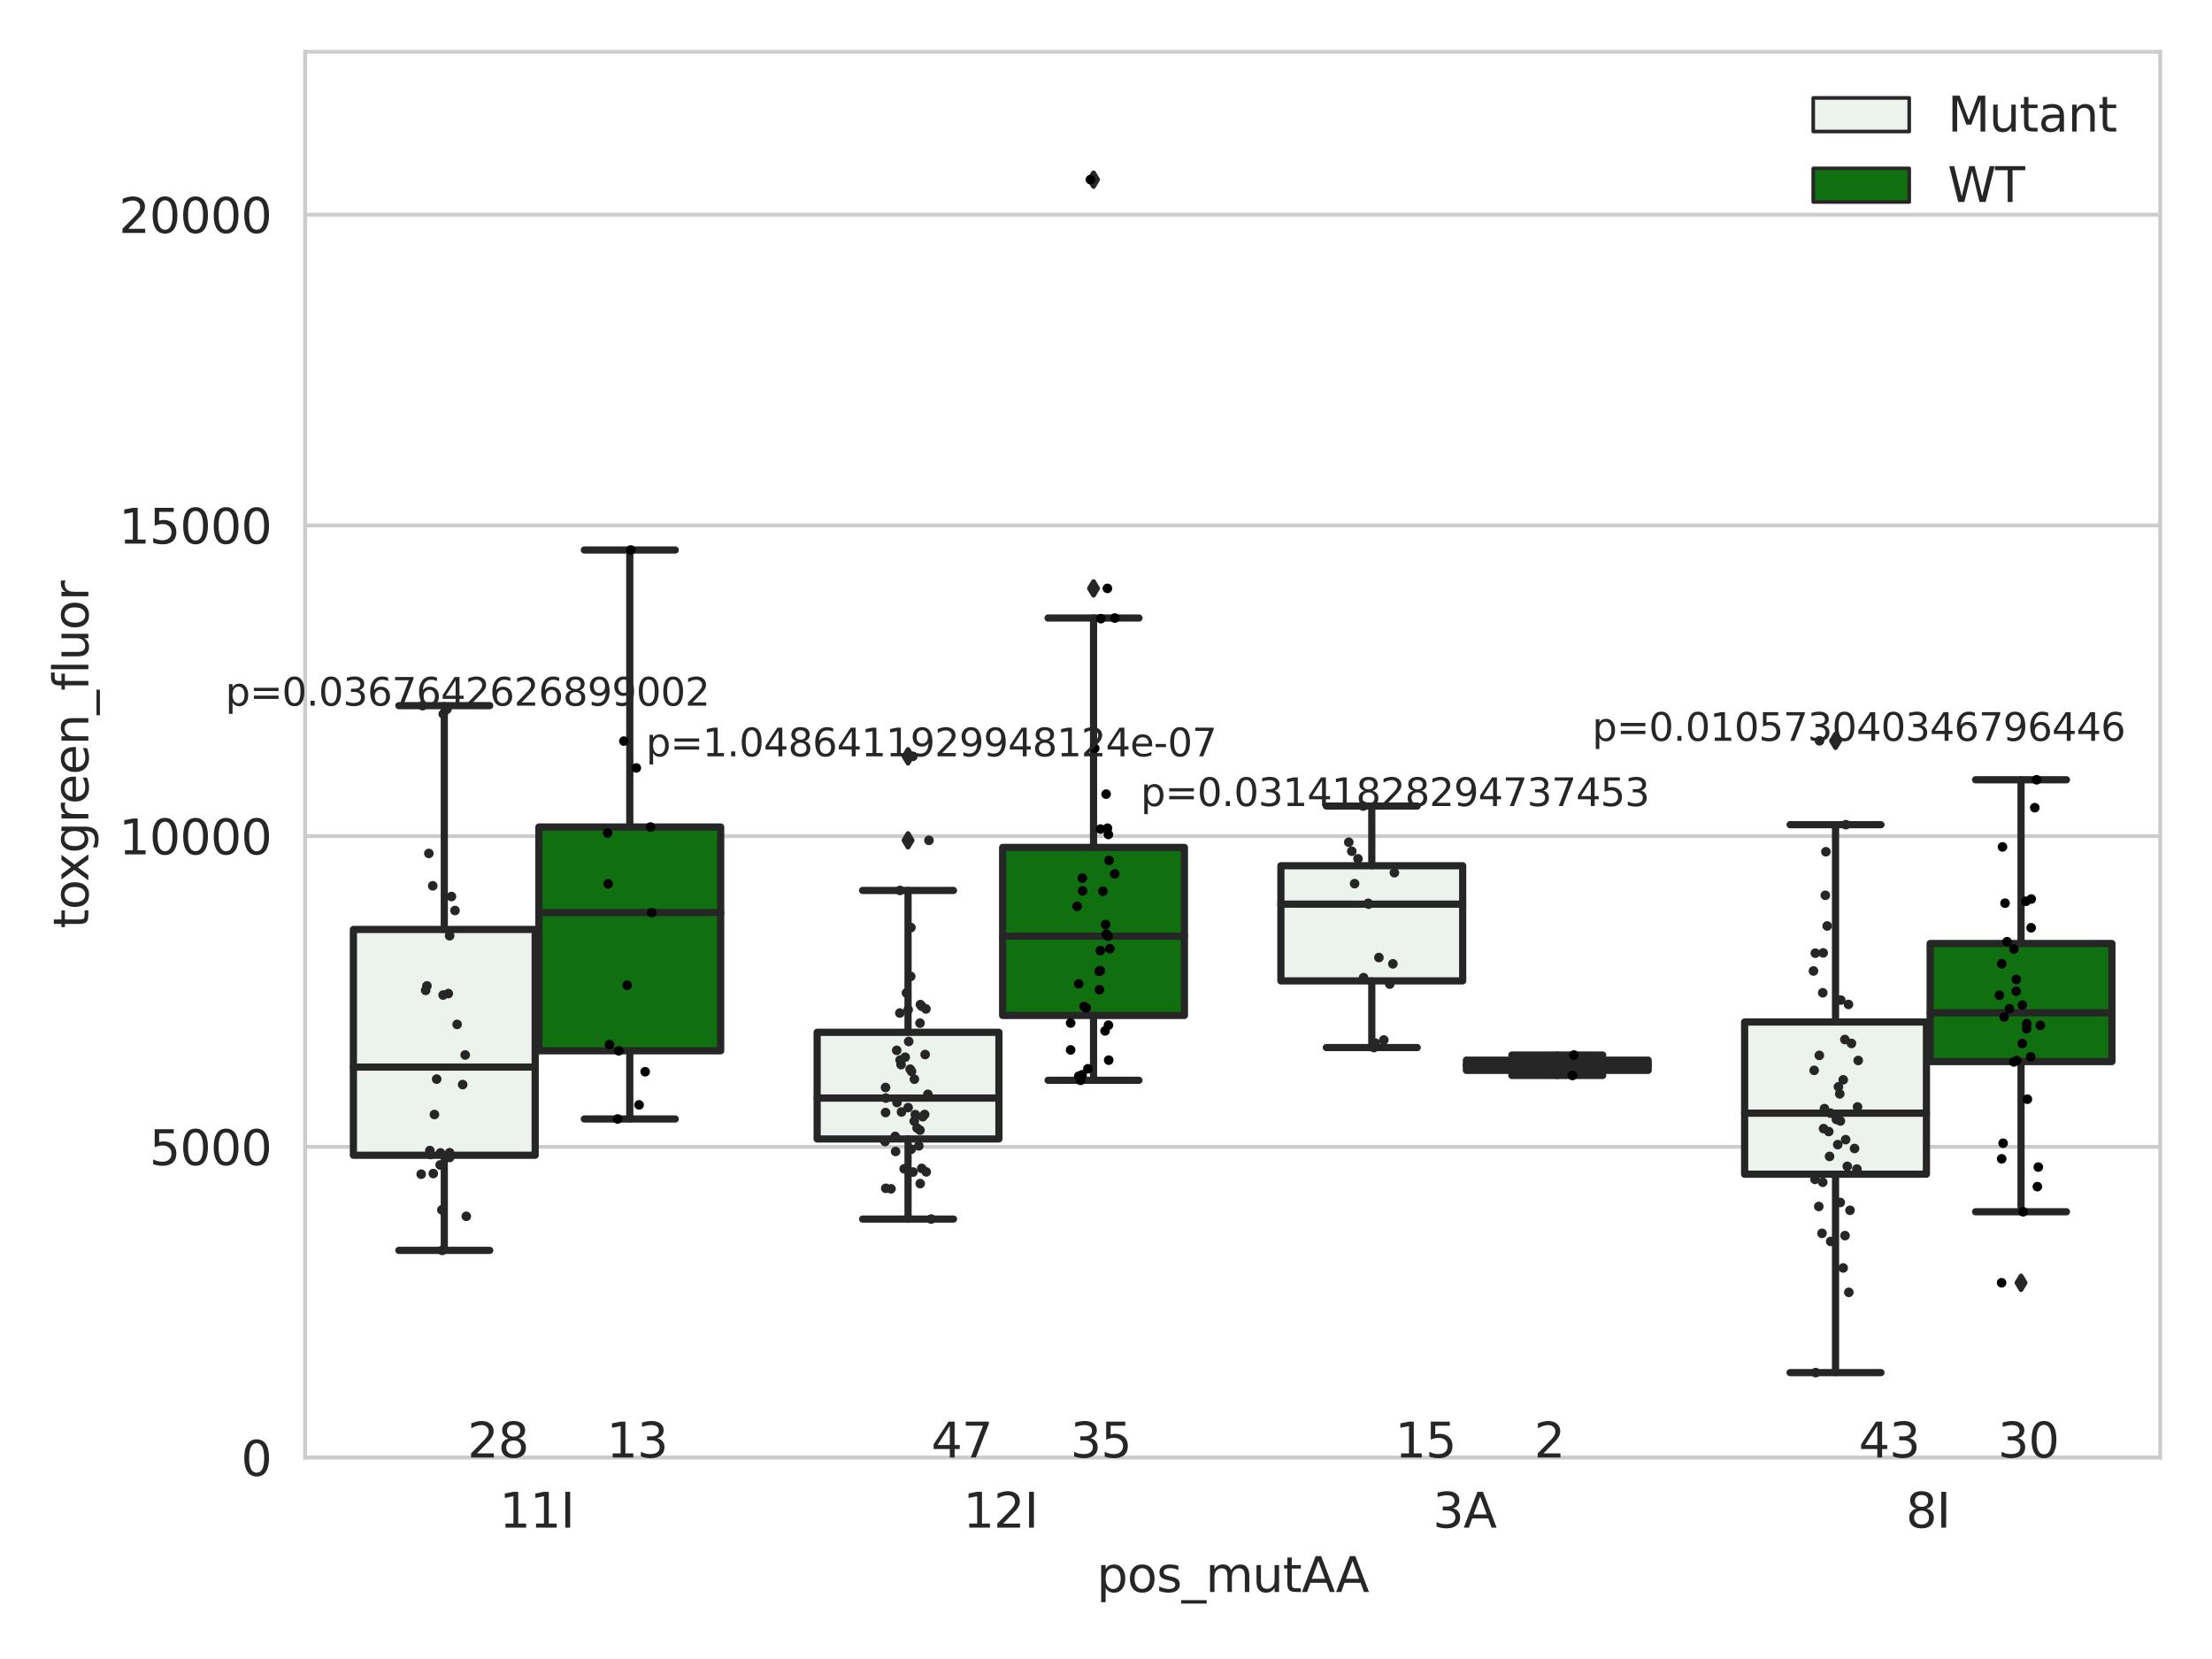 <?xml version="1.0" encoding="utf-8" standalone="no"?>
<!DOCTYPE svg PUBLIC "-//W3C//DTD SVG 1.1//EN"
  "http://www.w3.org/Graphics/SVG/1.1/DTD/svg11.dtd">
<svg xmlns:xlink="http://www.w3.org/1999/xlink" width="460.8pt" height="345.6pt" viewBox="0 0 460.8 345.6" xmlns="http://www.w3.org/2000/svg" version="1.1">
 <defs>
  <style type="text/css">*{stroke-linejoin: round; stroke-linecap: butt}</style>
 </defs>
 <g id="figure_1">
  <g id="patch_1">
   <path d="M 0 345.6 
L 460.8 345.6 
L 460.8 0 
L 0 0 
z
" style="fill: #ffffff"/>
  </g>
  <g id="axes_1">
   <g id="patch_2">
    <path d="M 63.571 303.64 
L 450 303.64 
L 450 10.8 
L 63.571 10.8 
z
" style="fill: #ffffff"/>
   </g>
   <g id="matplotlib.axis_1">
    <g id="xtick_1">
     <g id="text_1">
      <!-- 11I -->
      <g style="fill: #262626" transform="translate(104.037 318.238)scale(0.1 -0.1)">
       <defs>
        <path id="DejaVuSans-31" d="M 794 531 
L 1825 531 
L 1825 4091 
L 703 3866 
L 703 4441 
L 1819 4666 
L 2450 4666 
L 2450 531 
L 3481 531 
L 3481 0 
L 794 0 
L 794 531 
z
" transform="scale(0.016)"/>
        <path id="DejaVuSans-49" d="M 628 4666 
L 1259 4666 
L 1259 0 
L 628 0 
L 628 4666 
z
" transform="scale(0.016)"/>
       </defs>
       <use xlink:href="#DejaVuSans-31"/>
       <use xlink:href="#DejaVuSans-31" x="63.623"/>
       <use xlink:href="#DejaVuSans-49" x="127.246"/>
      </g>
     </g>
    </g>
    <g id="xtick_2">
     <g id="text_2">
      <!-- 12I -->
      <g style="fill: #262626" transform="translate(200.645 318.238)scale(0.1 -0.1)">
       <defs>
        <path id="DejaVuSans-32" d="M 1228 531 
L 3431 531 
L 3431 0 
L 469 0 
L 469 531 
Q 828 903 1448 1529 
Q 2069 2156 2228 2338 
Q 2531 2678 2651 2914 
Q 2772 3150 2772 3378 
Q 2772 3750 2511 3984 
Q 2250 4219 1831 4219 
Q 1534 4219 1204 4116 
Q 875 4013 500 3803 
L 500 4441 
Q 881 4594 1212 4672 
Q 1544 4750 1819 4750 
Q 2544 4750 2975 4387 
Q 3406 4025 3406 3419 
Q 3406 3131 3298 2873 
Q 3191 2616 2906 2266 
Q 2828 2175 2409 1742 
Q 1991 1309 1228 531 
z
" transform="scale(0.016)"/>
       </defs>
       <use xlink:href="#DejaVuSans-31"/>
       <use xlink:href="#DejaVuSans-32" x="63.623"/>
       <use xlink:href="#DejaVuSans-49" x="127.246"/>
      </g>
     </g>
    </g>
    <g id="xtick_3">
     <g id="text_3">
      <!-- 3A -->
      <g style="fill: #262626" transform="translate(298.488 318.238)scale(0.1 -0.1)">
       <defs>
        <path id="DejaVuSans-33" d="M 2597 2516 
Q 3050 2419 3304 2112 
Q 3559 1806 3559 1356 
Q 3559 666 3084 287 
Q 2609 -91 1734 -91 
Q 1441 -91 1130 -33 
Q 819 25 488 141 
L 488 750 
Q 750 597 1062 519 
Q 1375 441 1716 441 
Q 2309 441 2620 675 
Q 2931 909 2931 1356 
Q 2931 1769 2642 2001 
Q 2353 2234 1838 2234 
L 1294 2234 
L 1294 2753 
L 1863 2753 
Q 2328 2753 2575 2939 
Q 2822 3125 2822 3475 
Q 2822 3834 2567 4026 
Q 2313 4219 1838 4219 
Q 1578 4219 1281 4162 
Q 984 4106 628 3988 
L 628 4550 
Q 988 4650 1302 4700 
Q 1616 4750 1894 4750 
Q 2613 4750 3031 4423 
Q 3450 4097 3450 3541 
Q 3450 3153 3228 2886 
Q 3006 2619 2597 2516 
z
" transform="scale(0.016)"/>
        <path id="DejaVuSans-41" d="M 2188 4044 
L 1331 1722 
L 3047 1722 
L 2188 4044 
z
M 1831 4666 
L 2547 4666 
L 4325 0 
L 3669 0 
L 3244 1197 
L 1141 1197 
L 716 0 
L 50 0 
L 1831 4666 
z
" transform="scale(0.016)"/>
       </defs>
       <use xlink:href="#DejaVuSans-33"/>
       <use xlink:href="#DejaVuSans-41" x="63.623"/>
      </g>
     </g>
    </g>
    <g id="xtick_4">
     <g id="text_4">
      <!-- 8I -->
      <g style="fill: #262626" transform="translate(397.04 318.238)scale(0.1 -0.1)">
       <defs>
        <path id="DejaVuSans-38" d="M 2034 2216 
Q 1584 2216 1326 1975 
Q 1069 1734 1069 1313 
Q 1069 891 1326 650 
Q 1584 409 2034 409 
Q 2484 409 2743 651 
Q 3003 894 3003 1313 
Q 3003 1734 2745 1975 
Q 2488 2216 2034 2216 
z
M 1403 2484 
Q 997 2584 770 2862 
Q 544 3141 544 3541 
Q 544 4100 942 4425 
Q 1341 4750 2034 4750 
Q 2731 4750 3128 4425 
Q 3525 4100 3525 3541 
Q 3525 3141 3298 2862 
Q 3072 2584 2669 2484 
Q 3125 2378 3379 2068 
Q 3634 1759 3634 1313 
Q 3634 634 3220 271 
Q 2806 -91 2034 -91 
Q 1263 -91 848 271 
Q 434 634 434 1313 
Q 434 1759 690 2068 
Q 947 2378 1403 2484 
z
M 1172 3481 
Q 1172 3119 1398 2916 
Q 1625 2713 2034 2713 
Q 2441 2713 2670 2916 
Q 2900 3119 2900 3481 
Q 2900 3844 2670 4047 
Q 2441 4250 2034 4250 
Q 1625 4250 1398 4047 
Q 1172 3844 1172 3481 
z
" transform="scale(0.016)"/>
       </defs>
       <use xlink:href="#DejaVuSans-38"/>
       <use xlink:href="#DejaVuSans-49" x="63.623"/>
      </g>
     </g>
    </g>
    <g id="text_5">
     <!-- pos_mutAA -->
     <g style="fill: #262626" transform="translate(228.47 331.638)scale(0.1 -0.1)">
      <defs>
       <path id="DejaVuSans-70" d="M 1159 525 
L 1159 -1331 
L 581 -1331 
L 581 3500 
L 1159 3500 
L 1159 2969 
Q 1341 3281 1617 3432 
Q 1894 3584 2278 3584 
Q 2916 3584 3314 3078 
Q 3713 2572 3713 1747 
Q 3713 922 3314 415 
Q 2916 -91 2278 -91 
Q 1894 -91 1617 61 
Q 1341 213 1159 525 
z
M 3116 1747 
Q 3116 2381 2855 2742 
Q 2594 3103 2138 3103 
Q 1681 3103 1420 2742 
Q 1159 2381 1159 1747 
Q 1159 1113 1420 752 
Q 1681 391 2138 391 
Q 2594 391 2855 752 
Q 3116 1113 3116 1747 
z
" transform="scale(0.016)"/>
       <path id="DejaVuSans-6f" d="M 1959 3097 
Q 1497 3097 1228 2736 
Q 959 2375 959 1747 
Q 959 1119 1226 758 
Q 1494 397 1959 397 
Q 2419 397 2687 759 
Q 2956 1122 2956 1747 
Q 2956 2369 2687 2733 
Q 2419 3097 1959 3097 
z
M 1959 3584 
Q 2709 3584 3137 3096 
Q 3566 2609 3566 1747 
Q 3566 888 3137 398 
Q 2709 -91 1959 -91 
Q 1206 -91 779 398 
Q 353 888 353 1747 
Q 353 2609 779 3096 
Q 1206 3584 1959 3584 
z
" transform="scale(0.016)"/>
       <path id="DejaVuSans-73" d="M 2834 3397 
L 2834 2853 
Q 2591 2978 2328 3040 
Q 2066 3103 1784 3103 
Q 1356 3103 1142 2972 
Q 928 2841 928 2578 
Q 928 2378 1081 2264 
Q 1234 2150 1697 2047 
L 1894 2003 
Q 2506 1872 2764 1633 
Q 3022 1394 3022 966 
Q 3022 478 2636 193 
Q 2250 -91 1575 -91 
Q 1294 -91 989 -36 
Q 684 19 347 128 
L 347 722 
Q 666 556 975 473 
Q 1284 391 1588 391 
Q 1994 391 2212 530 
Q 2431 669 2431 922 
Q 2431 1156 2273 1281 
Q 2116 1406 1581 1522 
L 1381 1569 
Q 847 1681 609 1914 
Q 372 2147 372 2553 
Q 372 3047 722 3315 
Q 1072 3584 1716 3584 
Q 2034 3584 2315 3537 
Q 2597 3491 2834 3397 
z
" transform="scale(0.016)"/>
       <path id="DejaVuSans-5f" d="M 3263 -1063 
L 3263 -1509 
L -63 -1509 
L -63 -1063 
L 3263 -1063 
z
" transform="scale(0.016)"/>
       <path id="DejaVuSans-6d" d="M 3328 2828 
Q 3544 3216 3844 3400 
Q 4144 3584 4550 3584 
Q 5097 3584 5394 3201 
Q 5691 2819 5691 2113 
L 5691 0 
L 5113 0 
L 5113 2094 
Q 5113 2597 4934 2840 
Q 4756 3084 4391 3084 
Q 3944 3084 3684 2787 
Q 3425 2491 3425 1978 
L 3425 0 
L 2847 0 
L 2847 2094 
Q 2847 2600 2669 2842 
Q 2491 3084 2119 3084 
Q 1678 3084 1418 2786 
Q 1159 2488 1159 1978 
L 1159 0 
L 581 0 
L 581 3500 
L 1159 3500 
L 1159 2956 
Q 1356 3278 1631 3431 
Q 1906 3584 2284 3584 
Q 2666 3584 2933 3390 
Q 3200 3197 3328 2828 
z
" transform="scale(0.016)"/>
       <path id="DejaVuSans-75" d="M 544 1381 
L 544 3500 
L 1119 3500 
L 1119 1403 
Q 1119 906 1312 657 
Q 1506 409 1894 409 
Q 2359 409 2629 706 
Q 2900 1003 2900 1516 
L 2900 3500 
L 3475 3500 
L 3475 0 
L 2900 0 
L 2900 538 
Q 2691 219 2414 64 
Q 2138 -91 1772 -91 
Q 1169 -91 856 284 
Q 544 659 544 1381 
z
M 1991 3584 
L 1991 3584 
z
" transform="scale(0.016)"/>
       <path id="DejaVuSans-74" d="M 1172 4494 
L 1172 3500 
L 2356 3500 
L 2356 3053 
L 1172 3053 
L 1172 1153 
Q 1172 725 1289 603 
Q 1406 481 1766 481 
L 2356 481 
L 2356 0 
L 1766 0 
Q 1100 0 847 248 
Q 594 497 594 1153 
L 594 3053 
L 172 3053 
L 172 3500 
L 594 3500 
L 594 4494 
L 1172 4494 
z
" transform="scale(0.016)"/>
      </defs>
      <use xlink:href="#DejaVuSans-70"/>
      <use xlink:href="#DejaVuSans-6f" x="63.477"/>
      <use xlink:href="#DejaVuSans-73" x="124.658"/>
      <use xlink:href="#DejaVuSans-5f" x="176.758"/>
      <use xlink:href="#DejaVuSans-6d" x="226.758"/>
      <use xlink:href="#DejaVuSans-75" x="324.17"/>
      <use xlink:href="#DejaVuSans-74" x="387.549"/>
      <use xlink:href="#DejaVuSans-41" x="426.758"/>
      <use xlink:href="#DejaVuSans-41" x="497.916"/>
     </g>
    </g>
   </g>
   <g id="matplotlib.axis_2">
    <g id="ytick_1">
     <g id="line2d_1">
      <path d="M 63.571 303.64 
L 450 303.64 
" clip-path="url(#p2fdbb95d4b)" style="fill: none; stroke: #cccccc; stroke-width: 0.8; stroke-linecap: round"/>
     </g>
     <g id="text_6">
      <!-- 0 -->
      <g style="fill: #262626" transform="translate(50.209 307.439)scale(0.1 -0.1)">
       <defs>
        <path id="DejaVuSans-30" d="M 2034 4250 
Q 1547 4250 1301 3770 
Q 1056 3291 1056 2328 
Q 1056 1369 1301 889 
Q 1547 409 2034 409 
Q 2525 409 2770 889 
Q 3016 1369 3016 2328 
Q 3016 3291 2770 3770 
Q 2525 4250 2034 4250 
z
M 2034 4750 
Q 2819 4750 3233 4129 
Q 3647 3509 3647 2328 
Q 3647 1150 3233 529 
Q 2819 -91 2034 -91 
Q 1250 -91 836 529 
Q 422 1150 422 2328 
Q 422 3509 836 4129 
Q 1250 4750 2034 4750 
z
" transform="scale(0.016)"/>
       </defs>
       <use xlink:href="#DejaVuSans-30"/>
      </g>
     </g>
    </g>
    <g id="ytick_2">
     <g id="line2d_2">
      <path d="M 63.571 238.91 
L 450 238.91 
" clip-path="url(#p2fdbb95d4b)" style="fill: none; stroke: #cccccc; stroke-width: 0.8; stroke-linecap: round"/>
     </g>
     <g id="text_7">
      <!-- 5000 -->
      <g style="fill: #262626" transform="translate(31.121 242.709)scale(0.1 -0.1)">
       <defs>
        <path id="DejaVuSans-35" d="M 691 4666 
L 3169 4666 
L 3169 4134 
L 1269 4134 
L 1269 2991 
Q 1406 3038 1543 3061 
Q 1681 3084 1819 3084 
Q 2600 3084 3056 2656 
Q 3513 2228 3513 1497 
Q 3513 744 3044 326 
Q 2575 -91 1722 -91 
Q 1428 -91 1123 -41 
Q 819 9 494 109 
L 494 744 
Q 775 591 1075 516 
Q 1375 441 1709 441 
Q 2250 441 2565 725 
Q 2881 1009 2881 1497 
Q 2881 1984 2565 2268 
Q 2250 2553 1709 2553 
Q 1456 2553 1204 2497 
Q 953 2441 691 2322 
L 691 4666 
z
" transform="scale(0.016)"/>
       </defs>
       <use xlink:href="#DejaVuSans-35"/>
       <use xlink:href="#DejaVuSans-30" x="63.623"/>
       <use xlink:href="#DejaVuSans-30" x="127.246"/>
       <use xlink:href="#DejaVuSans-30" x="190.869"/>
      </g>
     </g>
    </g>
    <g id="ytick_3">
     <g id="line2d_3">
      <path d="M 63.571 174.18 
L 450 174.18 
" clip-path="url(#p2fdbb95d4b)" style="fill: none; stroke: #cccccc; stroke-width: 0.8; stroke-linecap: round"/>
     </g>
     <g id="text_8">
      <!-- 10000 -->
      <g style="fill: #262626" transform="translate(24.759 177.979)scale(0.1 -0.1)">
       <use xlink:href="#DejaVuSans-31"/>
       <use xlink:href="#DejaVuSans-30" x="63.623"/>
       <use xlink:href="#DejaVuSans-30" x="127.246"/>
       <use xlink:href="#DejaVuSans-30" x="190.869"/>
       <use xlink:href="#DejaVuSans-30" x="254.492"/>
      </g>
     </g>
    </g>
    <g id="ytick_4">
     <g id="line2d_4">
      <path d="M 63.571 109.45 
L 450 109.45 
" clip-path="url(#p2fdbb95d4b)" style="fill: none; stroke: #cccccc; stroke-width: 0.8; stroke-linecap: round"/>
     </g>
     <g id="text_9">
      <!-- 15000 -->
      <g style="fill: #262626" transform="translate(24.759 113.249)scale(0.1 -0.1)">
       <use xlink:href="#DejaVuSans-31"/>
       <use xlink:href="#DejaVuSans-35" x="63.623"/>
       <use xlink:href="#DejaVuSans-30" x="127.246"/>
       <use xlink:href="#DejaVuSans-30" x="190.869"/>
       <use xlink:href="#DejaVuSans-30" x="254.492"/>
      </g>
     </g>
    </g>
    <g id="ytick_5">
     <g id="line2d_5">
      <path d="M 63.571 44.719 
L 450 44.719 
" clip-path="url(#p2fdbb95d4b)" style="fill: none; stroke: #cccccc; stroke-width: 0.8; stroke-linecap: round"/>
     </g>
     <g id="text_10">
      <!-- 20000 -->
      <g style="fill: #262626" transform="translate(24.759 48.519)scale(0.1 -0.1)">
       <use xlink:href="#DejaVuSans-32"/>
       <use xlink:href="#DejaVuSans-30" x="63.623"/>
       <use xlink:href="#DejaVuSans-30" x="127.246"/>
       <use xlink:href="#DejaVuSans-30" x="190.869"/>
       <use xlink:href="#DejaVuSans-30" x="254.492"/>
      </g>
     </g>
    </g>
    <g id="text_11">
     <!-- toxgreen_fluor -->
     <g style="fill: #262626" transform="translate(18.401 193.415)rotate(-90)scale(0.1 -0.1)">
      <defs>
       <path id="DejaVuSans-78" d="M 3513 3500 
L 2247 1797 
L 3578 0 
L 2900 0 
L 1881 1375 
L 863 0 
L 184 0 
L 1544 1831 
L 300 3500 
L 978 3500 
L 1906 2253 
L 2834 3500 
L 3513 3500 
z
" transform="scale(0.016)"/>
       <path id="DejaVuSans-67" d="M 2906 1791 
Q 2906 2416 2648 2759 
Q 2391 3103 1925 3103 
Q 1463 3103 1205 2759 
Q 947 2416 947 1791 
Q 947 1169 1205 825 
Q 1463 481 1925 481 
Q 2391 481 2648 825 
Q 2906 1169 2906 1791 
z
M 3481 434 
Q 3481 -459 3084 -895 
Q 2688 -1331 1869 -1331 
Q 1566 -1331 1297 -1286 
Q 1028 -1241 775 -1147 
L 775 -588 
Q 1028 -725 1275 -790 
Q 1522 -856 1778 -856 
Q 2344 -856 2625 -561 
Q 2906 -266 2906 331 
L 2906 616 
Q 2728 306 2450 153 
Q 2172 0 1784 0 
Q 1141 0 747 490 
Q 353 981 353 1791 
Q 353 2603 747 3093 
Q 1141 3584 1784 3584 
Q 2172 3584 2450 3431 
Q 2728 3278 2906 2969 
L 2906 3500 
L 3481 3500 
L 3481 434 
z
" transform="scale(0.016)"/>
       <path id="DejaVuSans-72" d="M 2631 2963 
Q 2534 3019 2420 3045 
Q 2306 3072 2169 3072 
Q 1681 3072 1420 2755 
Q 1159 2438 1159 1844 
L 1159 0 
L 581 0 
L 581 3500 
L 1159 3500 
L 1159 2956 
Q 1341 3275 1631 3429 
Q 1922 3584 2338 3584 
Q 2397 3584 2469 3576 
Q 2541 3569 2628 3553 
L 2631 2963 
z
" transform="scale(0.016)"/>
       <path id="DejaVuSans-65" d="M 3597 1894 
L 3597 1613 
L 953 1613 
Q 991 1019 1311 708 
Q 1631 397 2203 397 
Q 2534 397 2845 478 
Q 3156 559 3463 722 
L 3463 178 
Q 3153 47 2828 -22 
Q 2503 -91 2169 -91 
Q 1331 -91 842 396 
Q 353 884 353 1716 
Q 353 2575 817 3079 
Q 1281 3584 2069 3584 
Q 2775 3584 3186 3129 
Q 3597 2675 3597 1894 
z
M 3022 2063 
Q 3016 2534 2758 2815 
Q 2500 3097 2075 3097 
Q 1594 3097 1305 2825 
Q 1016 2553 972 2059 
L 3022 2063 
z
" transform="scale(0.016)"/>
       <path id="DejaVuSans-6e" d="M 3513 2113 
L 3513 0 
L 2938 0 
L 2938 2094 
Q 2938 2591 2744 2837 
Q 2550 3084 2163 3084 
Q 1697 3084 1428 2787 
Q 1159 2491 1159 1978 
L 1159 0 
L 581 0 
L 581 3500 
L 1159 3500 
L 1159 2956 
Q 1366 3272 1645 3428 
Q 1925 3584 2291 3584 
Q 2894 3584 3203 3211 
Q 3513 2838 3513 2113 
z
" transform="scale(0.016)"/>
       <path id="DejaVuSans-66" d="M 2375 4863 
L 2375 4384 
L 1825 4384 
Q 1516 4384 1395 4259 
Q 1275 4134 1275 3809 
L 1275 3500 
L 2222 3500 
L 2222 3053 
L 1275 3053 
L 1275 0 
L 697 0 
L 697 3053 
L 147 3053 
L 147 3500 
L 697 3500 
L 697 3744 
Q 697 4328 969 4595 
Q 1241 4863 1831 4863 
L 2375 4863 
z
" transform="scale(0.016)"/>
       <path id="DejaVuSans-6c" d="M 603 4863 
L 1178 4863 
L 1178 0 
L 603 0 
L 603 4863 
z
" transform="scale(0.016)"/>
      </defs>
      <use xlink:href="#DejaVuSans-74"/>
      <use xlink:href="#DejaVuSans-6f" x="39.209"/>
      <use xlink:href="#DejaVuSans-78" x="97.266"/>
      <use xlink:href="#DejaVuSans-67" x="156.445"/>
      <use xlink:href="#DejaVuSans-72" x="219.922"/>
      <use xlink:href="#DejaVuSans-65" x="258.785"/>
      <use xlink:href="#DejaVuSans-65" x="320.309"/>
      <use xlink:href="#DejaVuSans-6e" x="381.832"/>
      <use xlink:href="#DejaVuSans-5f" x="445.211"/>
      <use xlink:href="#DejaVuSans-66" x="495.211"/>
      <use xlink:href="#DejaVuSans-6c" x="530.416"/>
      <use xlink:href="#DejaVuSans-75" x="558.199"/>
      <use xlink:href="#DejaVuSans-6f" x="621.578"/>
      <use xlink:href="#DejaVuSans-72" x="682.76"/>
     </g>
    </g>
   </g>
   <g id="patch_3">
    <path d="M 73.618 240.661 
L 111.488 240.661 
L 111.488 193.621 
L 73.618 193.621 
L 73.618 240.661 
z
" clip-path="url(#p2fdbb95d4b)" style="fill: #ecf2ec; stroke: #262626; stroke-width: 1.5; stroke-linejoin: miter"/>
   </g>
   <g id="patch_4">
    <path d="M 112.261 218.902 
L 150.131 218.902 
L 150.131 172.284 
L 112.261 172.284 
L 112.261 218.902 
z
" clip-path="url(#p2fdbb95d4b)" style="fill: #107010; stroke: #262626; stroke-width: 1.5; stroke-linejoin: miter"/>
   </g>
   <g id="patch_5">
    <path d="M 170.226 237.264 
L 208.096 237.264 
L 208.096 215.047 
L 170.226 215.047 
L 170.226 237.264 
z
" clip-path="url(#p2fdbb95d4b)" style="fill: #ecf2ec; stroke: #262626; stroke-width: 1.5; stroke-linejoin: miter"/>
   </g>
   <g id="patch_6">
    <path d="M 208.868 211.537 
L 246.738 211.537 
L 246.738 176.535 
L 208.868 176.535 
L 208.868 211.537 
z
" clip-path="url(#p2fdbb95d4b)" style="fill: #107010; stroke: #262626; stroke-width: 1.5; stroke-linejoin: miter"/>
   </g>
   <g id="patch_7">
    <path d="M 266.833 204.334 
L 304.703 204.334 
L 304.703 180.35 
L 266.833 180.35 
L 266.833 204.334 
z
" clip-path="url(#p2fdbb95d4b)" style="fill: #ecf2ec; stroke: #262626; stroke-width: 1.5; stroke-linejoin: miter"/>
   </g>
   <g id="patch_8">
    <path d="M 305.476 222.974 
L 343.346 222.974 
L 343.346 220.847 
L 305.476 220.847 
L 305.476 222.974 
z
" clip-path="url(#p2fdbb95d4b)" style="fill: #107010; stroke: #262626; stroke-width: 1.5; stroke-linejoin: miter"/>
   </g>
   <g id="patch_9">
    <path d="M 363.44 244.608 
L 401.31 244.608 
L 401.31 212.898 
L 363.44 212.898 
L 363.44 244.608 
z
" clip-path="url(#p2fdbb95d4b)" style="fill: #ecf2ec; stroke: #262626; stroke-width: 1.5; stroke-linejoin: miter"/>
   </g>
   <g id="patch_10">
    <path d="M 402.083 221.145 
L 439.953 221.145 
L 439.953 196.55 
L 402.083 196.55 
L 402.083 221.145 
z
" clip-path="url(#p2fdbb95d4b)" style="fill: #107010; stroke: #262626; stroke-width: 1.5; stroke-linejoin: miter"/>
   </g>
   <g id="patch_11">
    <path d="M 111.875 303.64 
L 111.875 303.64 
L 111.875 303.64 
L 111.875 303.64 
z
" clip-path="url(#p2fdbb95d4b)" style="fill: #ecf2ec; stroke: #262626; stroke-width: 0.75; stroke-linejoin: miter"/>
   </g>
   <g id="patch_12">
    <path d="M 111.875 303.64 
L 111.875 303.64 
L 111.875 303.64 
L 111.875 303.64 
z
" clip-path="url(#p2fdbb95d4b)" style="fill: #107010; stroke: #262626; stroke-width: 0.75; stroke-linejoin: miter"/>
   </g>
   <g id="PathCollection_1"/>
   <g id="PathCollection_2"/>
   <g id="line2d_6">
    <path d="M 92.553 240.661 
L 92.553 260.475 
" clip-path="url(#p2fdbb95d4b)" style="fill: none; stroke: #262626; stroke-width: 1.5; stroke-linecap: round"/>
   </g>
   <g id="line2d_7">
    <path d="M 92.553 193.621 
L 92.553 147.001 
" clip-path="url(#p2fdbb95d4b)" style="fill: none; stroke: #262626; stroke-width: 1.5; stroke-linecap: round"/>
   </g>
   <g id="line2d_8">
    <path d="M 83.086 260.475 
L 102.021 260.475 
" clip-path="url(#p2fdbb95d4b)" style="fill: none; stroke: #262626; stroke-width: 1.5; stroke-linecap: round"/>
   </g>
   <g id="line2d_9">
    <path d="M 83.086 147.001 
L 102.021 147.001 
" clip-path="url(#p2fdbb95d4b)" style="fill: none; stroke: #262626; stroke-width: 1.5; stroke-linecap: round"/>
   </g>
   <g id="line2d_10"/>
   <g id="line2d_11">
    <path d="M 131.196 218.902 
L 131.196 233.104 
" clip-path="url(#p2fdbb95d4b)" style="fill: none; stroke: #262626; stroke-width: 1.5; stroke-linecap: round"/>
   </g>
   <g id="line2d_12">
    <path d="M 131.196 172.284 
L 131.196 114.573 
" clip-path="url(#p2fdbb95d4b)" style="fill: none; stroke: #262626; stroke-width: 1.5; stroke-linecap: round"/>
   </g>
   <g id="line2d_13">
    <path d="M 121.729 233.104 
L 140.664 233.104 
" clip-path="url(#p2fdbb95d4b)" style="fill: none; stroke: #262626; stroke-width: 1.5; stroke-linecap: round"/>
   </g>
   <g id="line2d_14">
    <path d="M 121.729 114.573 
L 140.664 114.573 
" clip-path="url(#p2fdbb95d4b)" style="fill: none; stroke: #262626; stroke-width: 1.5; stroke-linecap: round"/>
   </g>
   <g id="line2d_15"/>
   <g id="line2d_16">
    <path d="M 189.161 237.264 
L 189.161 253.953 
" clip-path="url(#p2fdbb95d4b)" style="fill: none; stroke: #262626; stroke-width: 1.5; stroke-linecap: round"/>
   </g>
   <g id="line2d_17">
    <path d="M 189.161 215.047 
L 189.161 185.498 
" clip-path="url(#p2fdbb95d4b)" style="fill: none; stroke: #262626; stroke-width: 1.5; stroke-linecap: round"/>
   </g>
   <g id="line2d_18">
    <path d="M 179.693 253.953 
L 198.628 253.953 
" clip-path="url(#p2fdbb95d4b)" style="fill: none; stroke: #262626; stroke-width: 1.5; stroke-linecap: round"/>
   </g>
   <g id="line2d_19">
    <path d="M 179.693 185.498 
L 198.628 185.498 
" clip-path="url(#p2fdbb95d4b)" style="fill: none; stroke: #262626; stroke-width: 1.5; stroke-linecap: round"/>
   </g>
   <g id="line2d_20">
    <defs>
     <path id="mcc48fe8a14" d="M -0 1.414 
L 0.849 0 
L 0 -1.414 
L -0.849 -0 
z
" style="stroke: #262626; stroke-linejoin: miter"/>
    </defs>
    <g clip-path="url(#p2fdbb95d4b)">
     <use xlink:href="#mcc48fe8a14" x="189.161" y="175.057" style="fill: #262626; stroke: #262626; stroke-linejoin: miter"/>
     <use xlink:href="#mcc48fe8a14" x="189.161" y="157.553" style="fill: #262626; stroke: #262626; stroke-linejoin: miter"/>
    </g>
   </g>
   <g id="line2d_21">
    <path d="M 227.803 211.537 
L 227.803 225.046 
" clip-path="url(#p2fdbb95d4b)" style="fill: none; stroke: #262626; stroke-width: 1.5; stroke-linecap: round"/>
   </g>
   <g id="line2d_22">
    <path d="M 227.803 176.535 
L 227.803 128.746 
" clip-path="url(#p2fdbb95d4b)" style="fill: none; stroke: #262626; stroke-width: 1.5; stroke-linecap: round"/>
   </g>
   <g id="line2d_23">
    <path d="M 218.336 225.046 
L 237.271 225.046 
" clip-path="url(#p2fdbb95d4b)" style="fill: none; stroke: #262626; stroke-width: 1.5; stroke-linecap: round"/>
   </g>
   <g id="line2d_24">
    <path d="M 218.336 128.746 
L 237.271 128.746 
" clip-path="url(#p2fdbb95d4b)" style="fill: none; stroke: #262626; stroke-width: 1.5; stroke-linecap: round"/>
   </g>
   <g id="line2d_25">
    <g clip-path="url(#p2fdbb95d4b)">
     <use xlink:href="#mcc48fe8a14" x="227.803" y="122.572" style="fill: #262626; stroke: #262626; stroke-linejoin: miter"/>
     <use xlink:href="#mcc48fe8a14" x="227.803" y="37.422" style="fill: #262626; stroke: #262626; stroke-linejoin: miter"/>
    </g>
   </g>
   <g id="line2d_26">
    <path d="M 285.768 204.334 
L 285.768 218.228 
" clip-path="url(#p2fdbb95d4b)" style="fill: none; stroke: #262626; stroke-width: 1.5; stroke-linecap: round"/>
   </g>
   <g id="line2d_27">
    <path d="M 285.768 180.35 
L 285.768 167.913 
" clip-path="url(#p2fdbb95d4b)" style="fill: none; stroke: #262626; stroke-width: 1.5; stroke-linecap: round"/>
   </g>
   <g id="line2d_28">
    <path d="M 276.3 218.228 
L 295.235 218.228 
" clip-path="url(#p2fdbb95d4b)" style="fill: none; stroke: #262626; stroke-width: 1.5; stroke-linecap: round"/>
   </g>
   <g id="line2d_29">
    <path d="M 276.3 167.913 
L 295.235 167.913 
" clip-path="url(#p2fdbb95d4b)" style="fill: none; stroke: #262626; stroke-width: 1.5; stroke-linecap: round"/>
   </g>
   <g id="line2d_30"/>
   <g id="line2d_31">
    <path d="M 324.411 222.974 
L 324.411 224.037 
" clip-path="url(#p2fdbb95d4b)" style="fill: none; stroke: #262626; stroke-width: 1.5; stroke-linecap: round"/>
   </g>
   <g id="line2d_32">
    <path d="M 324.411 220.847 
L 324.411 219.783 
" clip-path="url(#p2fdbb95d4b)" style="fill: none; stroke: #262626; stroke-width: 1.5; stroke-linecap: round"/>
   </g>
   <g id="line2d_33">
    <path d="M 314.943 224.037 
L 333.878 224.037 
" clip-path="url(#p2fdbb95d4b)" style="fill: none; stroke: #262626; stroke-width: 1.5; stroke-linecap: round"/>
   </g>
   <g id="line2d_34">
    <path d="M 314.943 219.783 
L 333.878 219.783 
" clip-path="url(#p2fdbb95d4b)" style="fill: none; stroke: #262626; stroke-width: 1.5; stroke-linecap: round"/>
   </g>
   <g id="line2d_35"/>
   <g id="line2d_36">
    <path d="M 382.375 244.608 
L 382.375 285.94 
" clip-path="url(#p2fdbb95d4b)" style="fill: none; stroke: #262626; stroke-width: 1.5; stroke-linecap: round"/>
   </g>
   <g id="line2d_37">
    <path d="M 382.375 212.898 
L 382.375 171.8 
" clip-path="url(#p2fdbb95d4b)" style="fill: none; stroke: #262626; stroke-width: 1.5; stroke-linecap: round"/>
   </g>
   <g id="line2d_38">
    <path d="M 372.907 285.94 
L 391.842 285.94 
" clip-path="url(#p2fdbb95d4b)" style="fill: none; stroke: #262626; stroke-width: 1.5; stroke-linecap: round"/>
   </g>
   <g id="line2d_39">
    <path d="M 372.907 171.8 
L 391.842 171.8 
" clip-path="url(#p2fdbb95d4b)" style="fill: none; stroke: #262626; stroke-width: 1.5; stroke-linecap: round"/>
   </g>
   <g id="line2d_40">
    <g clip-path="url(#p2fdbb95d4b)">
     <use xlink:href="#mcc48fe8a14" x="382.375" y="154.323" style="fill: #262626; stroke: #262626; stroke-linejoin: miter"/>
    </g>
   </g>
   <g id="line2d_41">
    <path d="M 421.018 221.145 
L 421.018 252.432 
" clip-path="url(#p2fdbb95d4b)" style="fill: none; stroke: #262626; stroke-width: 1.5; stroke-linecap: round"/>
   </g>
   <g id="line2d_42">
    <path d="M 421.018 196.55 
L 421.018 162.441 
" clip-path="url(#p2fdbb95d4b)" style="fill: none; stroke: #262626; stroke-width: 1.5; stroke-linecap: round"/>
   </g>
   <g id="line2d_43">
    <path d="M 411.55 252.432 
L 430.485 252.432 
" clip-path="url(#p2fdbb95d4b)" style="fill: none; stroke: #262626; stroke-width: 1.5; stroke-linecap: round"/>
   </g>
   <g id="line2d_44">
    <path d="M 411.55 162.441 
L 430.485 162.441 
" clip-path="url(#p2fdbb95d4b)" style="fill: none; stroke: #262626; stroke-width: 1.5; stroke-linecap: round"/>
   </g>
   <g id="line2d_45">
    <g clip-path="url(#p2fdbb95d4b)">
     <use xlink:href="#mcc48fe8a14" x="421.018" y="267.226" style="fill: #262626; stroke: #262626; stroke-linejoin: miter"/>
    </g>
   </g>
   <g id="line2d_46">
    <path d="M 73.618 222.285 
L 111.488 222.285 
" clip-path="url(#p2fdbb95d4b)" style="fill: none; stroke: #262626; stroke-width: 1.5; stroke-linecap: round"/>
   </g>
   <g id="line2d_47">
    <path d="M 112.261 190.105 
L 150.131 190.105 
" clip-path="url(#p2fdbb95d4b)" style="fill: none; stroke: #262626; stroke-width: 1.5; stroke-linecap: round"/>
   </g>
   <g id="line2d_48">
    <path d="M 170.226 228.747 
L 208.096 228.747 
" clip-path="url(#p2fdbb95d4b)" style="fill: none; stroke: #262626; stroke-width: 1.5; stroke-linecap: round"/>
   </g>
   <g id="line2d_49">
    <path d="M 208.868 195.025 
L 246.738 195.025 
" clip-path="url(#p2fdbb95d4b)" style="fill: none; stroke: #262626; stroke-width: 1.5; stroke-linecap: round"/>
   </g>
   <g id="line2d_50">
    <path d="M 266.833 188.352 
L 304.703 188.352 
" clip-path="url(#p2fdbb95d4b)" style="fill: none; stroke: #262626; stroke-width: 1.5; stroke-linecap: round"/>
   </g>
   <g id="line2d_51">
    <path d="M 305.476 221.91 
L 343.346 221.91 
" clip-path="url(#p2fdbb95d4b)" style="fill: none; stroke: #262626; stroke-width: 1.5; stroke-linecap: round"/>
   </g>
   <g id="line2d_52">
    <path d="M 363.44 231.893 
L 401.31 231.893 
" clip-path="url(#p2fdbb95d4b)" style="fill: none; stroke: #262626; stroke-width: 1.5; stroke-linecap: round"/>
   </g>
   <g id="line2d_53">
    <path d="M 402.083 210.986 
L 439.953 210.986 
" clip-path="url(#p2fdbb95d4b)" style="fill: none; stroke: #262626; stroke-width: 1.5; stroke-linecap: round"/>
   </g>
   <g id="patch_13">
    <path d="M 63.571 303.64 
L 63.571 10.8 
" style="fill: none; stroke: #cccccc; stroke-width: 0.8; stroke-linejoin: miter; stroke-linecap: square"/>
   </g>
   <g id="patch_14">
    <path d="M 450 303.64 
L 450 10.8 
" style="fill: none; stroke: #cccccc; stroke-width: 0.8; stroke-linejoin: miter; stroke-linecap: square"/>
   </g>
   <g id="patch_15">
    <path d="M 63.571 303.64 
L 450 303.64 
" style="fill: none; stroke: #cccccc; stroke-width: 0.8; stroke-linejoin: miter; stroke-linecap: square"/>
   </g>
   <g id="patch_16">
    <path d="M 63.571 10.8 
L 450 10.8 
" style="fill: none; stroke: #cccccc; stroke-width: 0.8; stroke-linejoin: miter; stroke-linecap: square"/>
   </g>
   <g id="PathCollection_3">
    <defs>
     <path id="C0_0_d0d4267358" d="M 0 1 
C 0.265 1 0.52 0.895 0.707 0.707 
C 0.895 0.52 1 0.265 1 -0 
C 1 -0.265 0.895 -0.52 0.707 -0.707 
C 0.52 -0.895 0.265 -1 0 -1 
C -0.265 -1 -0.52 -0.895 -0.707 -0.707 
C -0.895 -0.52 -1 -0.265 -1 0 
C -1 0.265 -0.895 0.52 -0.707 0.707 
C -0.52 0.895 -0.265 1 0 1 
z
"/>
    </defs>
    <g clip-path="url(#p2fdbb95d4b)">
     <use xlink:href="#C0_0_d0d4267358" x="90.502" y="232.171" style="fill: #262626"/>
    </g>
    <g clip-path="url(#p2fdbb95d4b)">
     <use xlink:href="#C0_0_d0d4267358" x="89.34" y="177.787" style="fill: #262626"/>
    </g>
    <g clip-path="url(#p2fdbb95d4b)">
     <use xlink:href="#C0_0_d0d4267358" x="88.939" y="205.382" style="fill: #262626"/>
    </g>
    <g clip-path="url(#p2fdbb95d4b)">
     <use xlink:href="#C0_0_d0d4267358" x="95.228" y="213.4" style="fill: #262626"/>
    </g>
    <g clip-path="url(#p2fdbb95d4b)">
     <use xlink:href="#C0_0_d0d4267358" x="96.384" y="225.941" style="fill: #262626"/>
    </g>
    <g clip-path="url(#p2fdbb95d4b)">
     <use xlink:href="#C0_0_d0d4267358" x="93.671" y="194.935" style="fill: #262626"/>
    </g>
    <g clip-path="url(#p2fdbb95d4b)">
     <use xlink:href="#C0_0_d0d4267358" x="92.336" y="148.749" style="fill: #262626"/>
    </g>
    <g clip-path="url(#p2fdbb95d4b)">
     <use xlink:href="#C0_0_d0d4267358" x="93.667" y="240.139" style="fill: #262626"/>
    </g>
    <g clip-path="url(#p2fdbb95d4b)">
     <use xlink:href="#C0_0_d0d4267358" x="93.667" y="241.125" style="fill: #262626"/>
    </g>
    <g clip-path="url(#p2fdbb95d4b)">
     <use xlink:href="#C0_0_d0d4267358" x="92.316" y="207.283" style="fill: #262626"/>
    </g>
    <g clip-path="url(#p2fdbb95d4b)">
     <use xlink:href="#C0_0_d0d4267358" x="93.112" y="147.736" style="fill: #262626"/>
    </g>
    <g clip-path="url(#p2fdbb95d4b)">
     <use xlink:href="#C0_0_d0d4267358" x="97.137" y="253.378" style="fill: #262626"/>
    </g>
    <g clip-path="url(#p2fdbb95d4b)">
     <use xlink:href="#C0_0_d0d4267358" x="92.047" y="252.042" style="fill: #262626"/>
    </g>
    <g clip-path="url(#p2fdbb95d4b)">
     <use xlink:href="#C0_0_d0d4267358" x="89.551" y="239.683" style="fill: #262626"/>
    </g>
    <g clip-path="url(#p2fdbb95d4b)">
     <use xlink:href="#C0_0_d0d4267358" x="88.673" y="206.31" style="fill: #262626"/>
    </g>
    <g clip-path="url(#p2fdbb95d4b)">
     <use xlink:href="#C0_0_d0d4267358" x="90.263" y="244.472" style="fill: #262626"/>
    </g>
    <g clip-path="url(#p2fdbb95d4b)">
     <use xlink:href="#C0_0_d0d4267358" x="94.043" y="186.764" style="fill: #262626"/>
    </g>
    <g clip-path="url(#p2fdbb95d4b)">
     <use xlink:href="#C0_0_d0d4267358" x="89.701" y="240.506" style="fill: #262626"/>
    </g>
    <g clip-path="url(#p2fdbb95d4b)">
     <use xlink:href="#C0_0_d0d4267358" x="91.692" y="242.679" style="fill: #262626"/>
    </g>
    <g clip-path="url(#p2fdbb95d4b)">
     <use xlink:href="#C0_0_d0d4267358" x="88.029" y="147.001" style="fill: #262626"/>
    </g>
    <g clip-path="url(#p2fdbb95d4b)">
     <use xlink:href="#C0_0_d0d4267358" x="90.149" y="184.531" style="fill: #262626"/>
    </g>
    <g clip-path="url(#p2fdbb95d4b)">
     <use xlink:href="#C0_0_d0d4267358" x="94.781" y="189.678" style="fill: #262626"/>
    </g>
    <g clip-path="url(#p2fdbb95d4b)">
     <use xlink:href="#C0_0_d0d4267358" x="91.756" y="240.175" style="fill: #262626"/>
    </g>
    <g clip-path="url(#p2fdbb95d4b)">
     <use xlink:href="#C0_0_d0d4267358" x="96.907" y="219.77" style="fill: #262626"/>
    </g>
    <g clip-path="url(#p2fdbb95d4b)">
     <use xlink:href="#C0_0_d0d4267358" x="93.389" y="206.98" style="fill: #262626"/>
    </g>
    <g clip-path="url(#p2fdbb95d4b)">
     <use xlink:href="#C0_0_d0d4267358" x="92.104" y="260.475" style="fill: #262626"/>
    </g>
    <g clip-path="url(#p2fdbb95d4b)">
     <use xlink:href="#C0_0_d0d4267358" x="90.967" y="224.8" style="fill: #262626"/>
    </g>
    <g clip-path="url(#p2fdbb95d4b)">
     <use xlink:href="#C0_0_d0d4267358" x="87.745" y="244.606" style="fill: #262626"/>
    </g>
   </g>
   <g id="PathCollection_4">
    <defs>
     <path id="C1_0_b5d5b1d07c" d="M 0 1 
C 0.265 1 0.52 0.895 0.707 0.707 
C 0.895 0.52 1 0.265 1 -0 
C 1 -0.265 0.895 -0.52 0.707 -0.707 
C 0.52 -0.895 0.265 -1 0 -1 
C -0.265 -1 -0.52 -0.895 -0.707 -0.707 
C -0.895 -0.52 -1 -0.265 -1 0 
C -1 0.265 -0.895 0.52 -0.707 0.707 
C -0.52 0.895 -0.265 1 0 1 
z
"/>
    </defs>
    <g clip-path="url(#p2fdbb95d4b)">
     <use xlink:href="#C1_0_b5d5b1d07c" x="131.398" y="114.573"/>
    </g>
    <g clip-path="url(#p2fdbb95d4b)">
     <use xlink:href="#C1_0_b5d5b1d07c" x="126.694" y="184.116"/>
    </g>
    <g clip-path="url(#p2fdbb95d4b)">
     <use xlink:href="#C1_0_b5d5b1d07c" x="126.97" y="217.603"/>
    </g>
    <g clip-path="url(#p2fdbb95d4b)">
     <use xlink:href="#C1_0_b5d5b1d07c" x="126.578" y="173.54"/>
    </g>
    <g clip-path="url(#p2fdbb95d4b)">
     <use xlink:href="#C1_0_b5d5b1d07c" x="135.521" y="172.284"/>
    </g>
    <g clip-path="url(#p2fdbb95d4b)">
     <use xlink:href="#C1_0_b5d5b1d07c" x="128.897" y="218.902"/>
    </g>
    <g clip-path="url(#p2fdbb95d4b)">
     <use xlink:href="#C1_0_b5d5b1d07c" x="130.649" y="205.245"/>
    </g>
    <g clip-path="url(#p2fdbb95d4b)">
     <use xlink:href="#C1_0_b5d5b1d07c" x="132.554" y="159.974"/>
    </g>
    <g clip-path="url(#p2fdbb95d4b)">
     <use xlink:href="#C1_0_b5d5b1d07c" x="133.128" y="230.165"/>
    </g>
    <g clip-path="url(#p2fdbb95d4b)">
     <use xlink:href="#C1_0_b5d5b1d07c" x="134.398" y="223.26"/>
    </g>
    <g clip-path="url(#p2fdbb95d4b)">
     <use xlink:href="#C1_0_b5d5b1d07c" x="135.743" y="190.105"/>
    </g>
    <g clip-path="url(#p2fdbb95d4b)">
     <use xlink:href="#C1_0_b5d5b1d07c" x="129.967" y="154.387"/>
    </g>
    <g clip-path="url(#p2fdbb95d4b)">
     <use xlink:href="#C1_0_b5d5b1d07c" x="128.67" y="233.104"/>
    </g>
   </g>
   <g id="PathCollection_5">
    <defs>
     <path id="C2_0_75aef4acc8" d="M 0 1 
C 0.265 1 0.52 0.895 0.707 0.707 
C 0.895 0.52 1 0.265 1 -0 
C 1 -0.265 0.895 -0.52 0.707 -0.707 
C 0.52 -0.895 0.265 -1 0 -1 
C -0.265 -1 -0.52 -0.895 -0.707 -0.707 
C -0.895 -0.52 -1 -0.265 -1 0 
C -1 0.265 -0.895 0.52 -0.707 0.707 
C -0.52 0.895 -0.265 1 0 1 
z
"/>
    </defs>
    <g clip-path="url(#p2fdbb95d4b)">
     <use xlink:href="#C2_0_75aef4acc8" x="188.572" y="220.234" style="fill: #262626"/>
    </g>
    <g clip-path="url(#p2fdbb95d4b)">
     <use xlink:href="#C2_0_75aef4acc8" x="190.676" y="232.197" style="fill: #262626"/>
    </g>
    <g clip-path="url(#p2fdbb95d4b)">
     <use xlink:href="#C2_0_75aef4acc8" x="187.71" y="221.784" style="fill: #262626"/>
    </g>
    <g clip-path="url(#p2fdbb95d4b)">
     <use xlink:href="#C2_0_75aef4acc8" x="191.655" y="213.139" style="fill: #262626"/>
    </g>
    <g clip-path="url(#p2fdbb95d4b)">
     <use xlink:href="#C2_0_75aef4acc8" x="193.518" y="175.057" style="fill: #262626"/>
    </g>
    <g clip-path="url(#p2fdbb95d4b)">
     <use xlink:href="#C2_0_75aef4acc8" x="192.026" y="209.634" style="fill: #262626"/>
    </g>
    <g clip-path="url(#p2fdbb95d4b)">
     <use xlink:href="#C2_0_75aef4acc8" x="192.617" y="232.168" style="fill: #262626"/>
    </g>
    <g clip-path="url(#p2fdbb95d4b)">
     <use xlink:href="#C2_0_75aef4acc8" x="191.698" y="246.568" style="fill: #262626"/>
    </g>
    <g clip-path="url(#p2fdbb95d4b)">
     <use xlink:href="#C2_0_75aef4acc8" x="193.295" y="227.966" style="fill: #262626"/>
    </g>
    <g clip-path="url(#p2fdbb95d4b)">
     <use xlink:href="#C2_0_75aef4acc8" x="190.485" y="224.817" style="fill: #262626"/>
    </g>
    <g clip-path="url(#p2fdbb95d4b)">
     <use xlink:href="#C2_0_75aef4acc8" x="189.762" y="193.225" style="fill: #262626"/>
    </g>
    <g clip-path="url(#p2fdbb95d4b)">
     <use xlink:href="#C2_0_75aef4acc8" x="192.013" y="243.399" style="fill: #262626"/>
    </g>
    <g clip-path="url(#p2fdbb95d4b)">
     <use xlink:href="#C2_0_75aef4acc8" x="187.452" y="211.036" style="fill: #262626"/>
    </g>
    <g clip-path="url(#p2fdbb95d4b)">
     <use xlink:href="#C2_0_75aef4acc8" x="192.724" y="219.676" style="fill: #262626"/>
    </g>
    <g clip-path="url(#p2fdbb95d4b)">
     <use xlink:href="#C2_0_75aef4acc8" x="193.973" y="253.953" style="fill: #262626"/>
    </g>
    <g clip-path="url(#p2fdbb95d4b)">
     <use xlink:href="#C2_0_75aef4acc8" x="190.451" y="233.553" style="fill: #262626"/>
    </g>
    <g clip-path="url(#p2fdbb95d4b)">
     <use xlink:href="#C2_0_75aef4acc8" x="184.539" y="228.747" style="fill: #262626"/>
    </g>
    <g clip-path="url(#p2fdbb95d4b)">
     <use xlink:href="#C2_0_75aef4acc8" x="186.572" y="239.872" style="fill: #262626"/>
    </g>
    <g clip-path="url(#p2fdbb95d4b)">
     <use xlink:href="#C2_0_75aef4acc8" x="187.797" y="231.643" style="fill: #262626"/>
    </g>
    <g clip-path="url(#p2fdbb95d4b)">
     <use xlink:href="#C2_0_75aef4acc8" x="191.402" y="238.705" style="fill: #262626"/>
    </g>
    <g clip-path="url(#p2fdbb95d4b)">
     <use xlink:href="#C2_0_75aef4acc8" x="187.51" y="220.83" style="fill: #262626"/>
    </g>
    <g clip-path="url(#p2fdbb95d4b)">
     <use xlink:href="#C2_0_75aef4acc8" x="192.222" y="232.631" style="fill: #262626"/>
    </g>
    <g clip-path="url(#p2fdbb95d4b)">
     <use xlink:href="#C2_0_75aef4acc8" x="191.736" y="209.279" style="fill: #262626"/>
    </g>
    <g clip-path="url(#p2fdbb95d4b)">
     <use xlink:href="#C2_0_75aef4acc8" x="191.045" y="234.989" style="fill: #262626"/>
    </g>
    <g clip-path="url(#p2fdbb95d4b)">
     <use xlink:href="#C2_0_75aef4acc8" x="185.613" y="247.648" style="fill: #262626"/>
    </g>
    <g clip-path="url(#p2fdbb95d4b)">
     <use xlink:href="#C2_0_75aef4acc8" x="186.484" y="236.73" style="fill: #262626"/>
    </g>
    <g clip-path="url(#p2fdbb95d4b)">
     <use xlink:href="#C2_0_75aef4acc8" x="189.3" y="216.955" style="fill: #262626"/>
    </g>
    <g clip-path="url(#p2fdbb95d4b)">
     <use xlink:href="#C2_0_75aef4acc8" x="189.602" y="222.73" style="fill: #262626"/>
    </g>
    <g clip-path="url(#p2fdbb95d4b)">
     <use xlink:href="#C2_0_75aef4acc8" x="188.353" y="243.486" style="fill: #262626"/>
    </g>
    <g clip-path="url(#p2fdbb95d4b)">
     <use xlink:href="#C2_0_75aef4acc8" x="190.198" y="244.152" style="fill: #262626"/>
    </g>
    <g clip-path="url(#p2fdbb95d4b)">
     <use xlink:href="#C2_0_75aef4acc8" x="187.478" y="185.498" style="fill: #262626"/>
    </g>
    <g clip-path="url(#p2fdbb95d4b)">
     <use xlink:href="#C2_0_75aef4acc8" x="186.861" y="229.675" style="fill: #262626"/>
    </g>
    <g clip-path="url(#p2fdbb95d4b)">
     <use xlink:href="#C2_0_75aef4acc8" x="184.373" y="237.798" style="fill: #262626"/>
    </g>
    <g clip-path="url(#p2fdbb95d4b)">
     <use xlink:href="#C2_0_75aef4acc8" x="189.716" y="203.397" style="fill: #262626"/>
    </g>
    <g clip-path="url(#p2fdbb95d4b)">
     <use xlink:href="#C2_0_75aef4acc8" x="189.891" y="223.198" style="fill: #262626"/>
    </g>
    <g clip-path="url(#p2fdbb95d4b)">
     <use xlink:href="#C2_0_75aef4acc8" x="191.646" y="235.429" style="fill: #262626"/>
    </g>
    <g clip-path="url(#p2fdbb95d4b)">
     <use xlink:href="#C2_0_75aef4acc8" x="189.187" y="230.733" style="fill: #262626"/>
    </g>
    <g clip-path="url(#p2fdbb95d4b)">
     <use xlink:href="#C2_0_75aef4acc8" x="186.803" y="218.807" style="fill: #262626"/>
    </g>
    <g clip-path="url(#p2fdbb95d4b)">
     <use xlink:href="#C2_0_75aef4acc8" x="192.889" y="210.176" style="fill: #262626"/>
    </g>
    <g clip-path="url(#p2fdbb95d4b)">
     <use xlink:href="#C2_0_75aef4acc8" x="189.825" y="239.403" style="fill: #262626"/>
    </g>
    <g clip-path="url(#p2fdbb95d4b)">
     <use xlink:href="#C2_0_75aef4acc8" x="189.186" y="210.348" style="fill: #262626"/>
    </g>
    <g clip-path="url(#p2fdbb95d4b)">
     <use xlink:href="#C2_0_75aef4acc8" x="190.172" y="157.553" style="fill: #262626"/>
    </g>
    <g clip-path="url(#p2fdbb95d4b)">
     <use xlink:href="#C2_0_75aef4acc8" x="192.952" y="244.125" style="fill: #262626"/>
    </g>
    <g clip-path="url(#p2fdbb95d4b)">
     <use xlink:href="#C2_0_75aef4acc8" x="184.474" y="226.541" style="fill: #262626"/>
    </g>
    <g clip-path="url(#p2fdbb95d4b)">
     <use xlink:href="#C2_0_75aef4acc8" x="184.478" y="231.759" style="fill: #262626"/>
    </g>
    <g clip-path="url(#p2fdbb95d4b)">
     <use xlink:href="#C2_0_75aef4acc8" x="188.827" y="206.85" style="fill: #262626"/>
    </g>
    <g clip-path="url(#p2fdbb95d4b)">
     <use xlink:href="#C2_0_75aef4acc8" x="184.519" y="247.55" style="fill: #262626"/>
    </g>
   </g>
   <g id="PathCollection_6">
    <defs>
     <path id="C3_0_f43ddce43d" d="M 0 1 
C 0.265 1 0.52 0.895 0.707 0.707 
C 0.895 0.52 1 0.265 1 -0 
C 1 -0.265 0.895 -0.52 0.707 -0.707 
C 0.52 -0.895 0.265 -1 0 -1 
C -0.265 -1 -0.52 -0.895 -0.707 -0.707 
C -0.895 -0.52 -1 -0.265 -1 0 
C -1 0.265 -0.895 0.52 -0.707 0.707 
C -0.52 0.895 -0.265 1 0 1 
z
"/>
    </defs>
    <g clip-path="url(#p2fdbb95d4b)">
     <use xlink:href="#C3_0_f43ddce43d" x="224.725" y="224.181"/>
    </g>
    <g clip-path="url(#p2fdbb95d4b)">
     <use xlink:href="#C3_0_f43ddce43d" x="225.841" y="209.675"/>
    </g>
    <g clip-path="url(#p2fdbb95d4b)">
     <use xlink:href="#C3_0_f43ddce43d" x="228.056" y="155.9"/>
    </g>
    <g clip-path="url(#p2fdbb95d4b)">
     <use xlink:href="#C3_0_f43ddce43d" x="231.049" y="179.239"/>
    </g>
    <g clip-path="url(#p2fdbb95d4b)">
     <use xlink:href="#C3_0_f43ddce43d" x="230.425" y="165.43"/>
    </g>
    <g clip-path="url(#p2fdbb95d4b)">
     <use xlink:href="#C3_0_f43ddce43d" x="226.279" y="209.959"/>
    </g>
    <g clip-path="url(#p2fdbb95d4b)">
     <use xlink:href="#C3_0_f43ddce43d" x="229.223" y="202.213"/>
    </g>
    <g clip-path="url(#p2fdbb95d4b)">
     <use xlink:href="#C3_0_f43ddce43d" x="231.195" y="197.632"/>
    </g>
    <g clip-path="url(#p2fdbb95d4b)">
     <use xlink:href="#C3_0_f43ddce43d" x="230.709" y="172.532"/>
    </g>
    <g clip-path="url(#p2fdbb95d4b)">
     <use xlink:href="#C3_0_f43ddce43d" x="230.693" y="122.572"/>
    </g>
    <g clip-path="url(#p2fdbb95d4b)">
     <use xlink:href="#C3_0_f43ddce43d" x="229.758" y="185.656"/>
    </g>
    <g clip-path="url(#p2fdbb95d4b)">
     <use xlink:href="#C3_0_f43ddce43d" x="230.896" y="173.831"/>
    </g>
    <g clip-path="url(#p2fdbb95d4b)">
     <use xlink:href="#C3_0_f43ddce43d" x="230.91" y="213.562"/>
    </g>
    <g clip-path="url(#p2fdbb95d4b)">
     <use xlink:href="#C3_0_f43ddce43d" x="232.244" y="128.746"/>
    </g>
    <g clip-path="url(#p2fdbb95d4b)">
     <use xlink:href="#C3_0_f43ddce43d" x="223.034" y="213.116"/>
    </g>
    <g clip-path="url(#p2fdbb95d4b)">
     <use xlink:href="#C3_0_f43ddce43d" x="230.204" y="214.756"/>
    </g>
    <g clip-path="url(#p2fdbb95d4b)">
     <use xlink:href="#C3_0_f43ddce43d" x="230.823" y="195.025"/>
    </g>
    <g clip-path="url(#p2fdbb95d4b)">
     <use xlink:href="#C3_0_f43ddce43d" x="229.212" y="198.024"/>
    </g>
    <g clip-path="url(#p2fdbb95d4b)">
     <use xlink:href="#C3_0_f43ddce43d" x="225.113" y="225.046"/>
    </g>
    <g clip-path="url(#p2fdbb95d4b)">
     <use xlink:href="#C3_0_f43ddce43d" x="229.339" y="128.881"/>
    </g>
    <g clip-path="url(#p2fdbb95d4b)">
     <use xlink:href="#C3_0_f43ddce43d" x="228.956" y="202.349"/>
    </g>
    <g clip-path="url(#p2fdbb95d4b)">
     <use xlink:href="#C3_0_f43ddce43d" x="225.52" y="185.583"/>
    </g>
    <g clip-path="url(#p2fdbb95d4b)">
     <use xlink:href="#C3_0_f43ddce43d" x="230.475" y="194.588"/>
    </g>
    <g clip-path="url(#p2fdbb95d4b)">
     <use xlink:href="#C3_0_f43ddce43d" x="232.228" y="182.051"/>
    </g>
    <g clip-path="url(#p2fdbb95d4b)">
     <use xlink:href="#C3_0_f43ddce43d" x="226.625" y="222.647"/>
    </g>
    <g clip-path="url(#p2fdbb95d4b)">
     <use xlink:href="#C3_0_f43ddce43d" x="227.153" y="37.422"/>
    </g>
    <g clip-path="url(#p2fdbb95d4b)">
     <use xlink:href="#C3_0_f43ddce43d" x="230.963" y="220.847"/>
    </g>
    <g clip-path="url(#p2fdbb95d4b)">
     <use xlink:href="#C3_0_f43ddce43d" x="224.721" y="204.954"/>
    </g>
    <g clip-path="url(#p2fdbb95d4b)">
     <use xlink:href="#C3_0_f43ddce43d" x="225.427" y="223.903"/>
    </g>
    <g clip-path="url(#p2fdbb95d4b)">
     <use xlink:href="#C3_0_f43ddce43d" x="223.034" y="218.717"/>
    </g>
    <g clip-path="url(#p2fdbb95d4b)">
     <use xlink:href="#C3_0_f43ddce43d" x="230.323" y="192.591"/>
    </g>
    <g clip-path="url(#p2fdbb95d4b)">
     <use xlink:href="#C3_0_f43ddce43d" x="224.389" y="188.807"/>
    </g>
    <g clip-path="url(#p2fdbb95d4b)">
     <use xlink:href="#C3_0_f43ddce43d" x="225.466" y="182.915"/>
    </g>
    <g clip-path="url(#p2fdbb95d4b)">
     <use xlink:href="#C3_0_f43ddce43d" x="229.245" y="172.712"/>
    </g>
    <g clip-path="url(#p2fdbb95d4b)">
     <use xlink:href="#C3_0_f43ddce43d" x="229.035" y="206.163"/>
    </g>
   </g>
   <g id="PathCollection_7">
    <defs>
     <path id="C4_0_7a153f7e5a" d="M 0 1 
C 0.265 1 0.52 0.895 0.707 0.707 
C 0.895 0.52 1 0.265 1 -0 
C 1 -0.265 0.895 -0.52 0.707 -0.707 
C 0.52 -0.895 0.265 -1 0 -1 
C -0.265 -1 -0.52 -0.895 -0.707 -0.707 
C -0.895 -0.52 -1 -0.265 -1 0 
C -1 0.265 -0.895 0.52 -0.707 0.707 
C -0.52 0.895 -0.265 1 0 1 
z
"/>
    </defs>
    <g clip-path="url(#p2fdbb95d4b)">
     <use xlink:href="#C4_0_7a153f7e5a" x="288.276" y="216.649" style="fill: #262626"/>
    </g>
    <g clip-path="url(#p2fdbb95d4b)">
     <use xlink:href="#C4_0_7a153f7e5a" x="286.518" y="217.298" style="fill: #262626"/>
    </g>
    <g clip-path="url(#p2fdbb95d4b)">
     <use xlink:href="#C4_0_7a153f7e5a" x="289.51" y="205.004" style="fill: #262626"/>
    </g>
    <g clip-path="url(#p2fdbb95d4b)">
     <use xlink:href="#C4_0_7a153f7e5a" x="282.189" y="184.081" style="fill: #262626"/>
    </g>
    <g clip-path="url(#p2fdbb95d4b)">
     <use xlink:href="#C4_0_7a153f7e5a" x="286.218" y="218.228" style="fill: #262626"/>
    </g>
    <g clip-path="url(#p2fdbb95d4b)">
     <use xlink:href="#C4_0_7a153f7e5a" x="290.163" y="200.78" style="fill: #262626"/>
    </g>
    <g clip-path="url(#p2fdbb95d4b)">
     <use xlink:href="#C4_0_7a153f7e5a" x="290.478" y="181.801" style="fill: #262626"/>
    </g>
    <g clip-path="url(#p2fdbb95d4b)">
     <use xlink:href="#C4_0_7a153f7e5a" x="283.984" y="167.913" style="fill: #262626"/>
    </g>
    <g clip-path="url(#p2fdbb95d4b)">
     <use xlink:href="#C4_0_7a153f7e5a" x="280.977" y="175.457" style="fill: #262626"/>
    </g>
    <g clip-path="url(#p2fdbb95d4b)">
     <use xlink:href="#C4_0_7a153f7e5a" x="285.11" y="188.352" style="fill: #262626"/>
    </g>
    <g clip-path="url(#p2fdbb95d4b)">
     <use xlink:href="#C4_0_7a153f7e5a" x="285.025" y="188.176" style="fill: #262626"/>
    </g>
    <g clip-path="url(#p2fdbb95d4b)">
     <use xlink:href="#C4_0_7a153f7e5a" x="281.607" y="177.333" style="fill: #262626"/>
    </g>
    <g clip-path="url(#p2fdbb95d4b)">
     <use xlink:href="#C4_0_7a153f7e5a" x="287.254" y="199.473" style="fill: #262626"/>
    </g>
    <g clip-path="url(#p2fdbb95d4b)">
     <use xlink:href="#C4_0_7a153f7e5a" x="282.89" y="178.899" style="fill: #262626"/>
    </g>
    <g clip-path="url(#p2fdbb95d4b)">
     <use xlink:href="#C4_0_7a153f7e5a" x="284.049" y="203.663" style="fill: #262626"/>
    </g>
   </g>
   <g id="PathCollection_8">
    <defs>
     <path id="C5_0_6a17768d0b" d="M 0 1 
C 0.265 1 0.52 0.895 0.707 0.707 
C 0.895 0.52 1 0.265 1 -0 
C 1 -0.265 0.895 -0.52 0.707 -0.707 
C 0.52 -0.895 0.265 -1 0 -1 
C -0.265 -1 -0.52 -0.895 -0.707 -0.707 
C -0.895 -0.52 -1 -0.265 -1 0 
C -1 0.265 -0.895 0.52 -0.707 0.707 
C -0.52 0.895 -0.265 1 0 1 
z
"/>
    </defs>
    <g clip-path="url(#p2fdbb95d4b)">
     <use xlink:href="#C5_0_6a17768d0b" x="327.869" y="219.783"/>
    </g>
    <g clip-path="url(#p2fdbb95d4b)">
     <use xlink:href="#C5_0_6a17768d0b" x="327.571" y="224.037"/>
    </g>
   </g>
   <g id="PathCollection_9">
    <defs>
     <path id="C6_0_874ea077ed" d="M 0 1 
C 0.265 1 0.52 0.895 0.707 0.707 
C 0.895 0.52 1 0.265 1 -0 
C 1 -0.265 0.895 -0.52 0.707 -0.707 
C 0.52 -0.895 0.265 -1 0 -1 
C -0.265 -1 -0.52 -0.895 -0.707 -0.707 
C -0.895 -0.52 -1 -0.265 -1 0 
C -1 0.265 -0.895 0.52 -0.707 0.707 
C -0.52 0.895 -0.265 1 0 1 
z
"/>
    </defs>
    <g clip-path="url(#p2fdbb95d4b)">
     <use xlink:href="#C6_0_874ea077ed" x="382.981" y="226.401" style="fill: #262626"/>
    </g>
    <g clip-path="url(#p2fdbb95d4b)">
     <use xlink:href="#C6_0_874ea077ed" x="379.884" y="235.109" style="fill: #262626"/>
    </g>
    <g clip-path="url(#p2fdbb95d4b)">
     <use xlink:href="#C6_0_874ea077ed" x="380.072" y="230.949" style="fill: #262626"/>
    </g>
    <g clip-path="url(#p2fdbb95d4b)">
     <use xlink:href="#C6_0_874ea077ed" x="385.072" y="209.242" style="fill: #262626"/>
    </g>
    <g clip-path="url(#p2fdbb95d4b)">
     <use xlink:href="#C6_0_874ea077ed" x="380.252" y="186.507" style="fill: #262626"/>
    </g>
    <g clip-path="url(#p2fdbb95d4b)">
     <use xlink:href="#C6_0_874ea077ed" x="377.921" y="222.974" style="fill: #262626"/>
    </g>
    <g clip-path="url(#p2fdbb95d4b)">
     <use xlink:href="#C6_0_874ea077ed" x="384.318" y="216.554" style="fill: #262626"/>
    </g>
    <g clip-path="url(#p2fdbb95d4b)">
     <use xlink:href="#C6_0_874ea077ed" x="381.134" y="240.903" style="fill: #262626"/>
    </g>
    <g clip-path="url(#p2fdbb95d4b)">
     <use xlink:href="#C6_0_874ea077ed" x="378.165" y="198.563" style="fill: #262626"/>
    </g>
    <g clip-path="url(#p2fdbb95d4b)">
     <use xlink:href="#C6_0_874ea077ed" x="385.693" y="217.363" style="fill: #262626"/>
    </g>
    <g clip-path="url(#p2fdbb95d4b)">
     <use xlink:href="#C6_0_874ea077ed" x="379.803" y="198.504" style="fill: #262626"/>
    </g>
    <g clip-path="url(#p2fdbb95d4b)">
     <use xlink:href="#C6_0_874ea077ed" x="380.367" y="177.436" style="fill: #262626"/>
    </g>
    <g clip-path="url(#p2fdbb95d4b)">
     <use xlink:href="#C6_0_874ea077ed" x="383.967" y="264.136" style="fill: #262626"/>
    </g>
    <g clip-path="url(#p2fdbb95d4b)">
     <use xlink:href="#C6_0_874ea077ed" x="386.958" y="230.597" style="fill: #262626"/>
    </g>
    <g clip-path="url(#p2fdbb95d4b)">
     <use xlink:href="#C6_0_874ea077ed" x="381.333" y="231.893" style="fill: #262626"/>
    </g>
    <g clip-path="url(#p2fdbb95d4b)">
     <use xlink:href="#C6_0_874ea077ed" x="378.997" y="219.85" style="fill: #262626"/>
    </g>
    <g clip-path="url(#p2fdbb95d4b)">
     <use xlink:href="#C6_0_874ea077ed" x="379.713" y="206.812" style="fill: #262626"/>
    </g>
    <g clip-path="url(#p2fdbb95d4b)">
     <use xlink:href="#C6_0_874ea077ed" x="379.044" y="154.323" style="fill: #262626"/>
    </g>
    <g clip-path="url(#p2fdbb95d4b)">
     <use xlink:href="#C6_0_874ea077ed" x="378.887" y="251.333" style="fill: #262626"/>
    </g>
    <g clip-path="url(#p2fdbb95d4b)">
     <use xlink:href="#C6_0_874ea077ed" x="384.526" y="171.8" style="fill: #262626"/>
    </g>
    <g clip-path="url(#p2fdbb95d4b)">
     <use xlink:href="#C6_0_874ea077ed" x="384.347" y="257.399" style="fill: #262626"/>
    </g>
    <g clip-path="url(#p2fdbb95d4b)">
     <use xlink:href="#C6_0_874ea077ed" x="382.553" y="233.195" style="fill: #262626"/>
    </g>
    <g clip-path="url(#p2fdbb95d4b)">
     <use xlink:href="#C6_0_874ea077ed" x="378.253" y="285.94" style="fill: #262626"/>
    </g>
    <g clip-path="url(#p2fdbb95d4b)">
     <use xlink:href="#C6_0_874ea077ed" x="382.834" y="238.444" style="fill: #262626"/>
    </g>
    <g clip-path="url(#p2fdbb95d4b)">
     <use xlink:href="#C6_0_874ea077ed" x="379.709" y="246.285" style="fill: #262626"/>
    </g>
    <g clip-path="url(#p2fdbb95d4b)">
     <use xlink:href="#C6_0_874ea077ed" x="381.367" y="258.617" style="fill: #262626"/>
    </g>
    <g clip-path="url(#p2fdbb95d4b)">
     <use xlink:href="#C6_0_874ea077ed" x="385.391" y="252.129" style="fill: #262626"/>
    </g>
    <g clip-path="url(#p2fdbb95d4b)">
     <use xlink:href="#C6_0_874ea077ed" x="384.478" y="237.408" style="fill: #262626"/>
    </g>
    <g clip-path="url(#p2fdbb95d4b)">
     <use xlink:href="#C6_0_874ea077ed" x="383.473" y="208.34" style="fill: #262626"/>
    </g>
    <g clip-path="url(#p2fdbb95d4b)">
     <use xlink:href="#C6_0_874ea077ed" x="386.336" y="239.256" style="fill: #262626"/>
    </g>
    <g clip-path="url(#p2fdbb95d4b)">
     <use xlink:href="#C6_0_874ea077ed" x="383.384" y="233.521" style="fill: #262626"/>
    </g>
    <g clip-path="url(#p2fdbb95d4b)">
     <use xlink:href="#C6_0_874ea077ed" x="383.259" y="227.878" style="fill: #262626"/>
    </g>
    <g clip-path="url(#p2fdbb95d4b)">
     <use xlink:href="#C6_0_874ea077ed" x="385.141" y="269.221" style="fill: #262626"/>
    </g>
    <g clip-path="url(#p2fdbb95d4b)">
     <use xlink:href="#C6_0_874ea077ed" x="387.101" y="220.914" style="fill: #262626"/>
    </g>
    <g clip-path="url(#p2fdbb95d4b)">
     <use xlink:href="#C6_0_874ea077ed" x="378.1" y="245.68" style="fill: #262626"/>
    </g>
    <g clip-path="url(#p2fdbb95d4b)">
     <use xlink:href="#C6_0_874ea077ed" x="379.56" y="256.928" style="fill: #262626"/>
    </g>
    <g clip-path="url(#p2fdbb95d4b)">
     <use xlink:href="#C6_0_874ea077ed" x="383.36" y="250.494" style="fill: #262626"/>
    </g>
    <g clip-path="url(#p2fdbb95d4b)">
     <use xlink:href="#C6_0_874ea077ed" x="383.978" y="224.945" style="fill: #262626"/>
    </g>
    <g clip-path="url(#p2fdbb95d4b)">
     <use xlink:href="#C6_0_874ea077ed" x="377.78" y="202.272" style="fill: #262626"/>
    </g>
    <g clip-path="url(#p2fdbb95d4b)">
     <use xlink:href="#C6_0_874ea077ed" x="380.967" y="235.727" style="fill: #262626"/>
    </g>
    <g clip-path="url(#p2fdbb95d4b)">
     <use xlink:href="#C6_0_874ea077ed" x="384.821" y="242.969" style="fill: #262626"/>
    </g>
    <g clip-path="url(#p2fdbb95d4b)">
     <use xlink:href="#C6_0_874ea077ed" x="386.834" y="243.535" style="fill: #262626"/>
    </g>
    <g clip-path="url(#p2fdbb95d4b)">
     <use xlink:href="#C6_0_874ea077ed" x="380.634" y="192.896" style="fill: #262626"/>
    </g>
   </g>
   <g id="PathCollection_10">
    <defs>
     <path id="C7_0_8291a2ba5d" d="M 0 1 
C 0.265 1 0.52 0.895 0.707 0.707 
C 0.895 0.52 1 0.265 1 -0 
C 1 -0.265 0.895 -0.52 0.707 -0.707 
C 0.52 -0.895 0.265 -1 0 -1 
C -0.265 -1 -0.52 -0.895 -0.707 -0.707 
C -0.895 -0.52 -1 -0.265 -1 0 
C -1 0.265 -0.895 0.52 -0.707 0.707 
C -0.52 0.895 -0.265 1 0 1 
z
"/>
    </defs>
    <g clip-path="url(#p2fdbb95d4b)">
     <use xlink:href="#C7_0_8291a2ba5d" x="425.047" y="213.593"/>
    </g>
    <g clip-path="url(#p2fdbb95d4b)">
     <use xlink:href="#C7_0_8291a2ba5d" x="419.534" y="221.216"/>
    </g>
    <g clip-path="url(#p2fdbb95d4b)">
     <use xlink:href="#C7_0_8291a2ba5d" x="416.97" y="267.226"/>
    </g>
    <g clip-path="url(#p2fdbb95d4b)">
     <use xlink:href="#C7_0_8291a2ba5d" x="416.509" y="207.329"/>
    </g>
    <g clip-path="url(#p2fdbb95d4b)">
     <use xlink:href="#C7_0_8291a2ba5d" x="421.47" y="252.432"/>
    </g>
    <g clip-path="url(#p2fdbb95d4b)">
     <use xlink:href="#C7_0_8291a2ba5d" x="418.6" y="210.12"/>
    </g>
    <g clip-path="url(#p2fdbb95d4b)">
     <use xlink:href="#C7_0_8291a2ba5d" x="423.883" y="168.253"/>
    </g>
    <g clip-path="url(#p2fdbb95d4b)">
     <use xlink:href="#C7_0_8291a2ba5d" x="421.283" y="217.385"/>
    </g>
    <g clip-path="url(#p2fdbb95d4b)">
     <use xlink:href="#C7_0_8291a2ba5d" x="417.496" y="211.853"/>
    </g>
    <g clip-path="url(#p2fdbb95d4b)">
     <use xlink:href="#C7_0_8291a2ba5d" x="422.055" y="187.751"/>
    </g>
    <g clip-path="url(#p2fdbb95d4b)">
     <use xlink:href="#C7_0_8291a2ba5d" x="424.266" y="162.441"/>
    </g>
    <g clip-path="url(#p2fdbb95d4b)">
     <use xlink:href="#C7_0_8291a2ba5d" x="422.344" y="228.984"/>
    </g>
    <g clip-path="url(#p2fdbb95d4b)">
     <use xlink:href="#C7_0_8291a2ba5d" x="420.03" y="204.041"/>
    </g>
    <g clip-path="url(#p2fdbb95d4b)">
     <use xlink:href="#C7_0_8291a2ba5d" x="423.122" y="193.269"/>
    </g>
    <g clip-path="url(#p2fdbb95d4b)">
     <use xlink:href="#C7_0_8291a2ba5d" x="416.989" y="241.407"/>
    </g>
    <g clip-path="url(#p2fdbb95d4b)">
     <use xlink:href="#C7_0_8291a2ba5d" x="419.524" y="197.698"/>
    </g>
    <g clip-path="url(#p2fdbb95d4b)">
     <use xlink:href="#C7_0_8291a2ba5d" x="418.104" y="196.168"/>
    </g>
    <g clip-path="url(#p2fdbb95d4b)">
     <use xlink:href="#C7_0_8291a2ba5d" x="417" y="200.772"/>
    </g>
    <g clip-path="url(#p2fdbb95d4b)">
     <use xlink:href="#C7_0_8291a2ba5d" x="423.148" y="187.28"/>
    </g>
    <g clip-path="url(#p2fdbb95d4b)">
     <use xlink:href="#C7_0_8291a2ba5d" x="423.031" y="220.14"/>
    </g>
    <g clip-path="url(#p2fdbb95d4b)">
     <use xlink:href="#C7_0_8291a2ba5d" x="422.213" y="213.251"/>
    </g>
    <g clip-path="url(#p2fdbb95d4b)">
     <use xlink:href="#C7_0_8291a2ba5d" x="420.103" y="220.931"/>
    </g>
    <g clip-path="url(#p2fdbb95d4b)">
     <use xlink:href="#C7_0_8291a2ba5d" x="417.156" y="176.427"/>
    </g>
    <g clip-path="url(#p2fdbb95d4b)">
     <use xlink:href="#C7_0_8291a2ba5d" x="422.166" y="214.292"/>
    </g>
    <g clip-path="url(#p2fdbb95d4b)">
     <use xlink:href="#C7_0_8291a2ba5d" x="417.684" y="188.145"/>
    </g>
    <g clip-path="url(#p2fdbb95d4b)">
     <use xlink:href="#C7_0_8291a2ba5d" x="421.285" y="209.382"/>
    </g>
    <g clip-path="url(#p2fdbb95d4b)">
     <use xlink:href="#C7_0_8291a2ba5d" x="424.622" y="243.123"/>
    </g>
    <g clip-path="url(#p2fdbb95d4b)">
     <use xlink:href="#C7_0_8291a2ba5d" x="420.008" y="206.504"/>
    </g>
    <g clip-path="url(#p2fdbb95d4b)">
     <use xlink:href="#C7_0_8291a2ba5d" x="417.284" y="238.153"/>
    </g>
    <g clip-path="url(#p2fdbb95d4b)">
     <use xlink:href="#C7_0_8291a2ba5d" x="424.424" y="247.198"/>
    </g>
   </g>
   <g id="text_12">
    <!-- 28 -->
    <g style="fill: #262626" transform="translate(97.384 303.619)scale(0.1 -0.1)">
     <use xlink:href="#DejaVuSans-32"/>
     <use xlink:href="#DejaVuSans-38" x="63.623"/>
    </g>
   </g>
   <g id="text_13">
    <!-- p=0.0367642626899002 -->
    <g style="fill: #262626" transform="translate(46.956 147.001)scale(0.08 -0.08)">
     <defs>
      <path id="DejaVuSans-3d" d="M 678 2906 
L 4684 2906 
L 4684 2381 
L 678 2381 
L 678 2906 
z
M 678 1631 
L 4684 1631 
L 4684 1100 
L 678 1100 
L 678 1631 
z
" transform="scale(0.016)"/>
      <path id="DejaVuSans-2e" d="M 684 794 
L 1344 794 
L 1344 0 
L 684 0 
L 684 794 
z
" transform="scale(0.016)"/>
      <path id="DejaVuSans-36" d="M 2113 2584 
Q 1688 2584 1439 2293 
Q 1191 2003 1191 1497 
Q 1191 994 1439 701 
Q 1688 409 2113 409 
Q 2538 409 2786 701 
Q 3034 994 3034 1497 
Q 3034 2003 2786 2293 
Q 2538 2584 2113 2584 
z
M 3366 4563 
L 3366 3988 
Q 3128 4100 2886 4159 
Q 2644 4219 2406 4219 
Q 1781 4219 1451 3797 
Q 1122 3375 1075 2522 
Q 1259 2794 1537 2939 
Q 1816 3084 2150 3084 
Q 2853 3084 3261 2657 
Q 3669 2231 3669 1497 
Q 3669 778 3244 343 
Q 2819 -91 2113 -91 
Q 1303 -91 875 529 
Q 447 1150 447 2328 
Q 447 3434 972 4092 
Q 1497 4750 2381 4750 
Q 2619 4750 2861 4703 
Q 3103 4656 3366 4563 
z
" transform="scale(0.016)"/>
      <path id="DejaVuSans-37" d="M 525 4666 
L 3525 4666 
L 3525 4397 
L 1831 0 
L 1172 0 
L 2766 4134 
L 525 4134 
L 525 4666 
z
" transform="scale(0.016)"/>
      <path id="DejaVuSans-34" d="M 2419 4116 
L 825 1625 
L 2419 1625 
L 2419 4116 
z
M 2253 4666 
L 3047 4666 
L 3047 1625 
L 3713 1625 
L 3713 1100 
L 3047 1100 
L 3047 0 
L 2419 0 
L 2419 1100 
L 313 1100 
L 313 1709 
L 2253 4666 
z
" transform="scale(0.016)"/>
      <path id="DejaVuSans-39" d="M 703 97 
L 703 672 
Q 941 559 1184 500 
Q 1428 441 1663 441 
Q 2288 441 2617 861 
Q 2947 1281 2994 2138 
Q 2813 1869 2534 1725 
Q 2256 1581 1919 1581 
Q 1219 1581 811 2004 
Q 403 2428 403 3163 
Q 403 3881 828 4315 
Q 1253 4750 1959 4750 
Q 2769 4750 3195 4129 
Q 3622 3509 3622 2328 
Q 3622 1225 3098 567 
Q 2575 -91 1691 -91 
Q 1453 -91 1209 -44 
Q 966 3 703 97 
z
M 1959 2075 
Q 2384 2075 2632 2365 
Q 2881 2656 2881 3163 
Q 2881 3666 2632 3958 
Q 2384 4250 1959 4250 
Q 1534 4250 1286 3958 
Q 1038 3666 1038 3163 
Q 1038 2656 1286 2365 
Q 1534 2075 1959 2075 
z
" transform="scale(0.016)"/>
     </defs>
     <use xlink:href="#DejaVuSans-70"/>
     <use xlink:href="#DejaVuSans-3d" x="63.477"/>
     <use xlink:href="#DejaVuSans-30" x="147.266"/>
     <use xlink:href="#DejaVuSans-2e" x="210.889"/>
     <use xlink:href="#DejaVuSans-30" x="242.676"/>
     <use xlink:href="#DejaVuSans-33" x="306.299"/>
     <use xlink:href="#DejaVuSans-36" x="369.922"/>
     <use xlink:href="#DejaVuSans-37" x="433.545"/>
     <use xlink:href="#DejaVuSans-36" x="497.168"/>
     <use xlink:href="#DejaVuSans-34" x="560.791"/>
     <use xlink:href="#DejaVuSans-32" x="624.414"/>
     <use xlink:href="#DejaVuSans-36" x="688.037"/>
     <use xlink:href="#DejaVuSans-32" x="751.66"/>
     <use xlink:href="#DejaVuSans-36" x="815.283"/>
     <use xlink:href="#DejaVuSans-38" x="878.906"/>
     <use xlink:href="#DejaVuSans-39" x="942.529"/>
     <use xlink:href="#DejaVuSans-39" x="1006.152"/>
     <use xlink:href="#DejaVuSans-30" x="1069.775"/>
     <use xlink:href="#DejaVuSans-30" x="1133.398"/>
     <use xlink:href="#DejaVuSans-32" x="1197.021"/>
    </g>
   </g>
   <g id="text_14">
    <!-- 13 -->
    <g style="fill: #262626" transform="translate(126.366 303.619)scale(0.1 -0.1)">
     <use xlink:href="#DejaVuSans-31"/>
     <use xlink:href="#DejaVuSans-33" x="63.623"/>
    </g>
   </g>
   <g id="text_15">
    <!-- 47 -->
    <g style="fill: #262626" transform="translate(193.991 303.619)scale(0.1 -0.1)">
     <use xlink:href="#DejaVuSans-34"/>
     <use xlink:href="#DejaVuSans-37" x="63.623"/>
    </g>
   </g>
   <g id="text_16">
    <!-- p=1.0486411929948124e-07 -->
    <g style="fill: #262626" transform="translate(134.569 157.552)scale(0.08 -0.08)">
     <defs>
      <path id="DejaVuSans-2d" d="M 313 2009 
L 1997 2009 
L 1997 1497 
L 313 1497 
L 313 2009 
z
" transform="scale(0.016)"/>
     </defs>
     <use xlink:href="#DejaVuSans-70"/>
     <use xlink:href="#DejaVuSans-3d" x="63.477"/>
     <use xlink:href="#DejaVuSans-31" x="147.266"/>
     <use xlink:href="#DejaVuSans-2e" x="210.889"/>
     <use xlink:href="#DejaVuSans-30" x="242.676"/>
     <use xlink:href="#DejaVuSans-34" x="306.299"/>
     <use xlink:href="#DejaVuSans-38" x="369.922"/>
     <use xlink:href="#DejaVuSans-36" x="433.545"/>
     <use xlink:href="#DejaVuSans-34" x="497.168"/>
     <use xlink:href="#DejaVuSans-31" x="560.791"/>
     <use xlink:href="#DejaVuSans-31" x="624.414"/>
     <use xlink:href="#DejaVuSans-39" x="688.037"/>
     <use xlink:href="#DejaVuSans-32" x="751.66"/>
     <use xlink:href="#DejaVuSans-39" x="815.283"/>
     <use xlink:href="#DejaVuSans-39" x="878.906"/>
     <use xlink:href="#DejaVuSans-34" x="942.529"/>
     <use xlink:href="#DejaVuSans-38" x="1006.152"/>
     <use xlink:href="#DejaVuSans-31" x="1069.775"/>
     <use xlink:href="#DejaVuSans-32" x="1133.398"/>
     <use xlink:href="#DejaVuSans-34" x="1197.021"/>
     <use xlink:href="#DejaVuSans-65" x="1260.645"/>
     <use xlink:href="#DejaVuSans-2d" x="1322.168"/>
     <use xlink:href="#DejaVuSans-30" x="1358.252"/>
     <use xlink:href="#DejaVuSans-37" x="1421.875"/>
    </g>
   </g>
   <g id="text_17">
    <!-- 35 -->
    <g style="fill: #262626" transform="translate(222.973 303.619)scale(0.1 -0.1)">
     <use xlink:href="#DejaVuSans-33"/>
     <use xlink:href="#DejaVuSans-35" x="63.623"/>
    </g>
   </g>
   <g id="text_18">
    <!-- 15 -->
    <g style="fill: #262626" transform="translate(290.598 303.619)scale(0.1 -0.1)">
     <use xlink:href="#DejaVuSans-31"/>
     <use xlink:href="#DejaVuSans-35" x="63.623"/>
    </g>
   </g>
   <g id="text_19">
    <!-- p=0.03141828294737453 -->
    <g style="fill: #262626" transform="translate(237.626 167.913)scale(0.08 -0.08)">
     <use xlink:href="#DejaVuSans-70"/>
     <use xlink:href="#DejaVuSans-3d" x="63.477"/>
     <use xlink:href="#DejaVuSans-30" x="147.266"/>
     <use xlink:href="#DejaVuSans-2e" x="210.889"/>
     <use xlink:href="#DejaVuSans-30" x="242.676"/>
     <use xlink:href="#DejaVuSans-33" x="306.299"/>
     <use xlink:href="#DejaVuSans-31" x="369.922"/>
     <use xlink:href="#DejaVuSans-34" x="433.545"/>
     <use xlink:href="#DejaVuSans-31" x="497.168"/>
     <use xlink:href="#DejaVuSans-38" x="560.791"/>
     <use xlink:href="#DejaVuSans-32" x="624.414"/>
     <use xlink:href="#DejaVuSans-38" x="688.037"/>
     <use xlink:href="#DejaVuSans-32" x="751.66"/>
     <use xlink:href="#DejaVuSans-39" x="815.283"/>
     <use xlink:href="#DejaVuSans-34" x="878.906"/>
     <use xlink:href="#DejaVuSans-37" x="942.529"/>
     <use xlink:href="#DejaVuSans-33" x="1006.152"/>
     <use xlink:href="#DejaVuSans-37" x="1069.775"/>
     <use xlink:href="#DejaVuSans-34" x="1133.398"/>
     <use xlink:href="#DejaVuSans-35" x="1197.021"/>
     <use xlink:href="#DejaVuSans-33" x="1260.645"/>
    </g>
   </g>
   <g id="text_20">
    <!-- 2 -->
    <g style="fill: #262626" transform="translate(319.58 303.619)scale(0.1 -0.1)">
     <use xlink:href="#DejaVuSans-32"/>
    </g>
   </g>
   <g id="text_21">
    <!-- 43 -->
    <g style="fill: #262626" transform="translate(387.205 303.619)scale(0.1 -0.1)">
     <use xlink:href="#DejaVuSans-34"/>
     <use xlink:href="#DejaVuSans-33" x="63.623"/>
    </g>
   </g>
   <g id="text_22">
    <!-- p=0.010573040346796446 -->
    <g style="fill: #262626" transform="translate(331.688 154.323)scale(0.08 -0.08)">
     <use xlink:href="#DejaVuSans-70"/>
     <use xlink:href="#DejaVuSans-3d" x="63.477"/>
     <use xlink:href="#DejaVuSans-30" x="147.266"/>
     <use xlink:href="#DejaVuSans-2e" x="210.889"/>
     <use xlink:href="#DejaVuSans-30" x="242.676"/>
     <use xlink:href="#DejaVuSans-31" x="306.299"/>
     <use xlink:href="#DejaVuSans-30" x="369.922"/>
     <use xlink:href="#DejaVuSans-35" x="433.545"/>
     <use xlink:href="#DejaVuSans-37" x="497.168"/>
     <use xlink:href="#DejaVuSans-33" x="560.791"/>
     <use xlink:href="#DejaVuSans-30" x="624.414"/>
     <use xlink:href="#DejaVuSans-34" x="688.037"/>
     <use xlink:href="#DejaVuSans-30" x="751.66"/>
     <use xlink:href="#DejaVuSans-33" x="815.283"/>
     <use xlink:href="#DejaVuSans-34" x="878.906"/>
     <use xlink:href="#DejaVuSans-36" x="942.529"/>
     <use xlink:href="#DejaVuSans-37" x="1006.152"/>
     <use xlink:href="#DejaVuSans-39" x="1069.775"/>
     <use xlink:href="#DejaVuSans-36" x="1133.398"/>
     <use xlink:href="#DejaVuSans-34" x="1197.021"/>
     <use xlink:href="#DejaVuSans-34" x="1260.645"/>
     <use xlink:href="#DejaVuSans-36" x="1324.268"/>
    </g>
   </g>
   <g id="text_23">
    <!-- 30 -->
    <g style="fill: #262626" transform="translate(416.187 303.619)scale(0.1 -0.1)">
     <use xlink:href="#DejaVuSans-33"/>
     <use xlink:href="#DejaVuSans-30" x="63.623"/>
    </g>
   </g>
   <g id="legend_1">
    <g id="patch_17">
     <path d="M 377.728 27.398 
L 397.728 27.398 
L 397.728 20.398 
L 377.728 20.398 
z
" style="fill: #ecf2ec; stroke: #262626; stroke-width: 0.75; stroke-linejoin: miter"/>
    </g>
    <g id="text_24">
     <!-- Mutant -->
     <g style="fill: #262626" transform="translate(405.728 27.398)scale(0.1 -0.1)">
      <defs>
       <path id="DejaVuSans-4d" d="M 628 4666 
L 1569 4666 
L 2759 1491 
L 3956 4666 
L 4897 4666 
L 4897 0 
L 4281 0 
L 4281 4097 
L 3078 897 
L 2444 897 
L 1241 4097 
L 1241 0 
L 628 0 
L 628 4666 
z
" transform="scale(0.016)"/>
       <path id="DejaVuSans-61" d="M 2194 1759 
Q 1497 1759 1228 1600 
Q 959 1441 959 1056 
Q 959 750 1161 570 
Q 1363 391 1709 391 
Q 2188 391 2477 730 
Q 2766 1069 2766 1631 
L 2766 1759 
L 2194 1759 
z
M 3341 1997 
L 3341 0 
L 2766 0 
L 2766 531 
Q 2569 213 2275 61 
Q 1981 -91 1556 -91 
Q 1019 -91 701 211 
Q 384 513 384 1019 
Q 384 1609 779 1909 
Q 1175 2209 1959 2209 
L 2766 2209 
L 2766 2266 
Q 2766 2663 2505 2880 
Q 2244 3097 1772 3097 
Q 1472 3097 1187 3025 
Q 903 2953 641 2809 
L 641 3341 
Q 956 3463 1253 3523 
Q 1550 3584 1831 3584 
Q 2591 3584 2966 3190 
Q 3341 2797 3341 1997 
z
" transform="scale(0.016)"/>
      </defs>
      <use xlink:href="#DejaVuSans-4d"/>
      <use xlink:href="#DejaVuSans-75" x="86.279"/>
      <use xlink:href="#DejaVuSans-74" x="149.658"/>
      <use xlink:href="#DejaVuSans-61" x="188.867"/>
      <use xlink:href="#DejaVuSans-6e" x="250.146"/>
      <use xlink:href="#DejaVuSans-74" x="313.525"/>
     </g>
    </g>
    <g id="patch_18">
     <path d="M 377.728 42.077 
L 397.728 42.077 
L 397.728 35.077 
L 377.728 35.077 
z
" style="fill: #107010; stroke: #262626; stroke-width: 0.75; stroke-linejoin: miter"/>
    </g>
    <g id="text_25">
     <!-- WT -->
     <g style="fill: #262626" transform="translate(405.728 42.077)scale(0.1 -0.1)">
      <defs>
       <path id="DejaVuSans-57" d="M 213 4666 
L 850 4666 
L 1831 722 
L 2809 4666 
L 3519 4666 
L 4500 722 
L 5478 4666 
L 6119 4666 
L 4947 0 
L 4153 0 
L 3169 4050 
L 2175 0 
L 1381 0 
L 213 4666 
z
" transform="scale(0.016)"/>
       <path id="DejaVuSans-54" d="M -19 4666 
L 3928 4666 
L 3928 4134 
L 2272 4134 
L 2272 0 
L 1638 0 
L 1638 4134 
L -19 4134 
L -19 4666 
z
" transform="scale(0.016)"/>
      </defs>
      <use xlink:href="#DejaVuSans-57"/>
      <use xlink:href="#DejaVuSans-54" x="98.877"/>
     </g>
    </g>
   </g>
  </g>
 </g>
 <defs>
  <clipPath id="p2fdbb95d4b">
   <rect x="63.571" y="10.8" width="386.429" height="292.84"/>
  </clipPath>
 </defs>
</svg>
